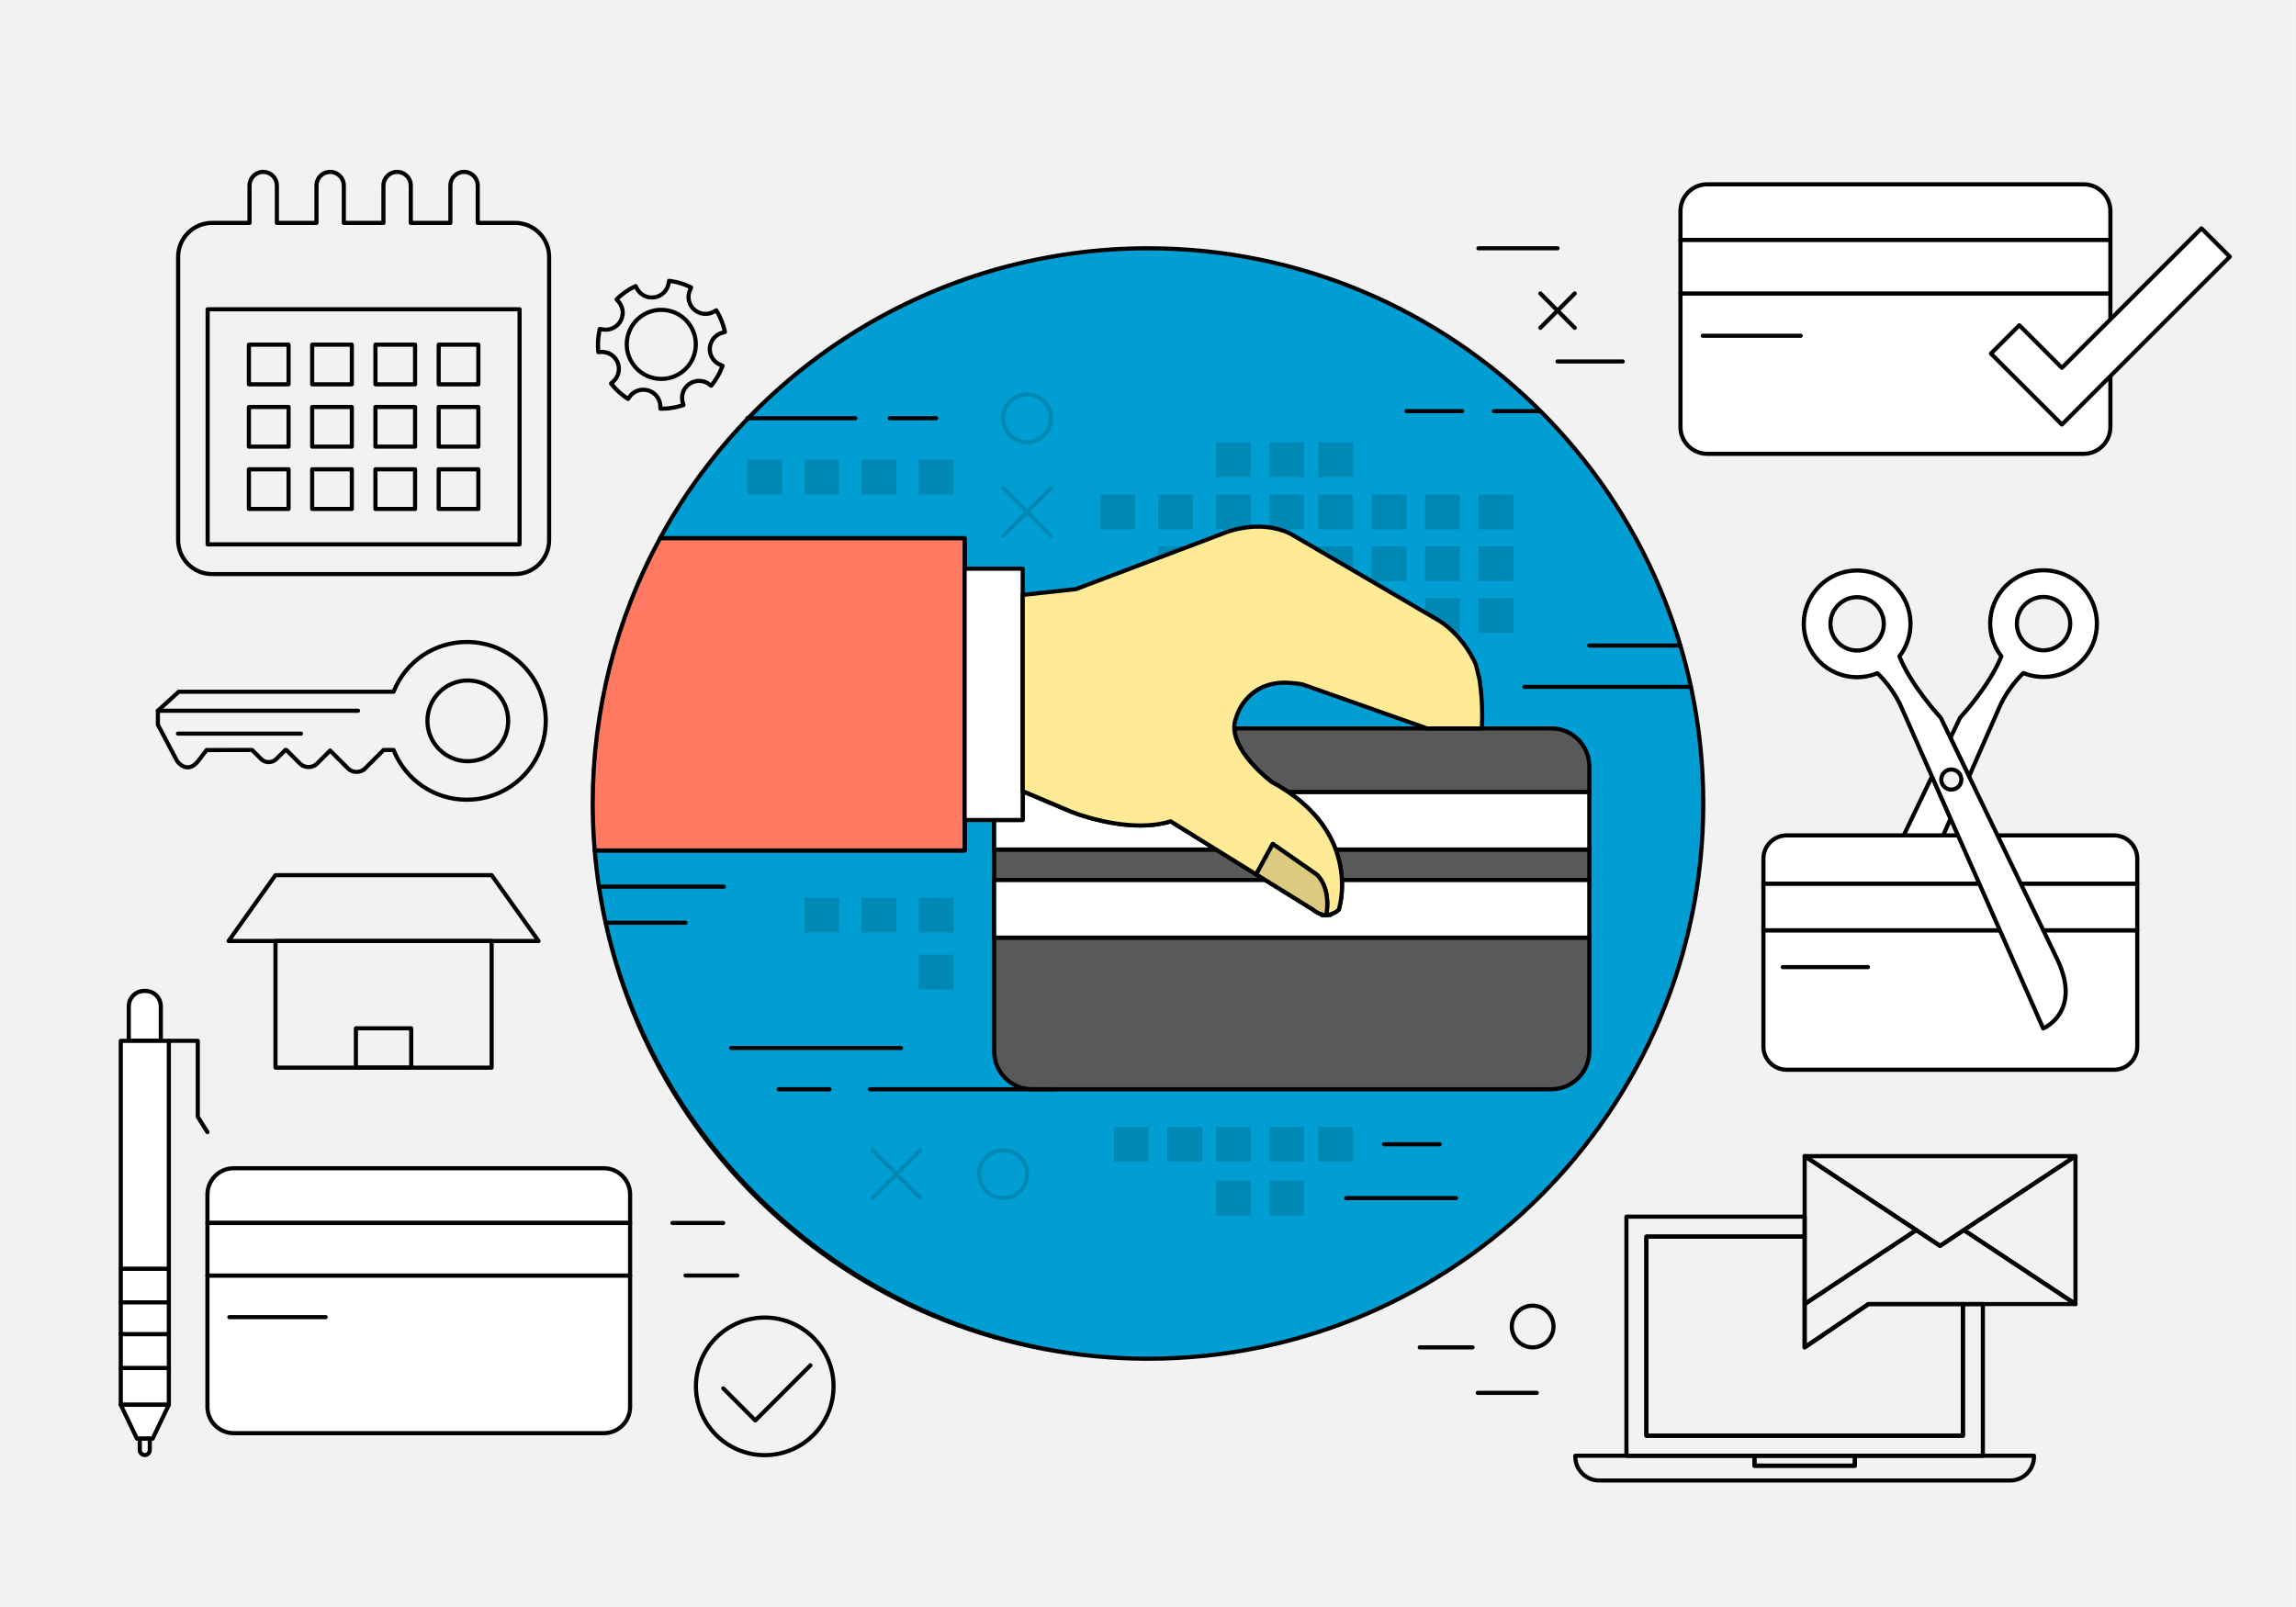 <?xml version="1.0" encoding="utf-8"?>
<svg id="master-artboard" viewBox="0 0 1400 980" version="1.1" xmlns="http://www.w3.org/2000/svg" x="0px" y="0px" width="1400px" height="980px" enable-background="new 0 0 1400 980">
<rect x="0" y="0" width="1400" height="980" fill="#333333" stroke="none"/>
<g transform="matrix(1, 0, 0, 1, 0, 7.105427357601002e-15)">
		<g>
			<path d="M 0 0 H 1399.993 V 980 H 0 V 0 Z" fill="#FFFFFF" style="fill: rgb(242, 242, 242);"/>
		</g>
	</g><g transform="matrix(1, 0, 0, 1, 0, 1.4210854715202004e-14)">
			<path d="M285.251,465.482c-14.271,0-25.884-11.612-25.884-25.884c0-14.271,11.613-25.884,25.884-25.884&#10;&#9;&#9;&#9;&#9;c14.274,0,25.887,11.613,25.887,25.884C311.138,453.87,299.525,465.482,285.251,465.482z M285.251,416.239&#10;&#9;&#9;&#9;&#9;c-12.88,0-23.358,10.478-23.358,23.358c0,12.881,10.478,23.359,23.358,23.359s23.361-10.478,23.361-23.359&#10;&#9;&#9;&#9;&#9;C308.612,426.717,298.131,416.239,285.251,416.239z"/>
		</g><path d="M218.34,434.697H96.273c-0.698,0-1.263-0.565-1.263-1.263c0-0.698,0.564-1.263,1.263-1.263H218.34&#10;&#9;&#9;&#9;&#9;c0.698,0,1.263,0.565,1.263,1.263C219.603,434.132,219.038,434.697,218.34,434.697z" transform="matrix(1, 0, 0, 1, 0, 1.4210854715202004e-14)"/><path d="M183.524,448.652H108.52c-0.698,0-1.263-0.564-1.263-1.263s0.564-1.263,1.263-1.263h75.004&#10;&#9;&#9;&#9;&#9;c0.698,0,1.263,0.564,1.263,1.263S184.222,448.652,183.524,448.652z" transform="matrix(1, 0, 0, 1, 0, 1.4210854715202004e-14)"/><path d="M284.684,488.961c-20.063,0-37.85-11.884-45.558-30.349h-4.684l-10.949,10.942c-3.231,3.241-8.892,3.241-12.131,0&#10;&#9;&#9;&#9;&#9;l-10.063-10.066l-7.106,7.106c-3.236,3.241-8.887,3.241-12.13,0l-7.753-7.752l-4.978,4.978c-2.925,2.925-8.036,2.925-10.961,0&#10;&#9;&#9;&#9;&#9;l-5.207-5.207l-26.587,0.064l-4.807,6.307c-2.289,2.812-4.748,4.218-7.333,4.218c-4.374,0-7.296-4.082-7.419-4.255&#10;&#9;&#9;&#9;&#9;l-11.859-22.404c-0.094-0.18-0.146-0.385-0.146-0.59v-8.52c0-0.355,0.15-0.693,0.412-0.932l12.718-11.588&#10;&#9;&#9;&#9;&#9;c0.232-0.212,0.538-0.33,0.851-0.33h130.14c7.703-18.465,25.49-30.347,45.553-30.347c27.219,0,49.361,22.143,49.361,49.361&#10;&#9;&#9;&#9;&#9;S311.902,488.961,284.684,488.961z M233.919,456.087h6.055c0.518,0,0.982,0.316,1.174,0.797&#10;&#9;&#9;&#9;&#9;c7.138,17.952,24.227,29.552,43.535,29.552c25.825,0,46.835-21.01,46.835-46.838c0-25.825-21.01-46.835-46.835-46.835&#10;&#9;&#9;&#9;&#9;c-19.309,0-36.397,11.598-43.53,29.55c-0.192,0.481-0.656,0.796-1.174,0.796h-130.5l-11.943,10.883v7.649l11.627,21.987l0,0&#10;&#9;&#9;&#9;&#9;c0.015,0,2.272,3.048,5.271,3.048c1.788,0,3.589-1.095,5.35-3.256l5.158-6.768c0.237-0.313,0.607-0.496,0.999-0.499l27.744-0.066&#10;&#9;&#9;&#9;&#9;c0.333,0,0.654,0.133,0.891,0.37l5.58,5.577c1.971,1.974,5.419,1.974,7.39,0l5.577-5.577c0.237-0.237,0.557-0.37,0.893-0.37&#10;&#9;&#9;&#9;&#9;h0.587c0.335,0,0.656,0.133,0.893,0.37l8.352,8.352c2.287,2.287,6.275,2.287,8.559,0l7.999-7.999&#10;&#9;&#9;&#9;&#9;c0.237-0.237,0.558-0.37,0.893-0.37l0,0c0.335,0,0.656,0.133,0.893,0.37l10.957,10.959c2.286,2.289,6.277,2.289,8.559,0&#10;&#9;&#9;&#9;&#9;l11.319-11.312C233.263,456.22,233.583,456.087,233.919,456.087z" transform="matrix(1, 0, 0, 1, 0, 1.4210854715202004e-14)"/><path fill="#009ED3" d="M699.998,151.412c-128.406,0-240.115,71.481-297.513,176.82h185.712v18.554v153.281v18.57H362.625&#10;&#9;&#9;&#9;c14.541,173.592,160.022,309.952,337.373,309.952c186.997,0,338.588-151.592,338.588-338.589S886.995,151.412,699.998,151.412z" transform="matrix(1, 0, 0, 1, 0, 1.4210854715202004e-14)"/><path d="M699.998,829.852c-85.764,0-167.659-32.039-230.597-90.216c-62.582-57.844-100.947-136.291-108.034-220.893&#10;&#9;&#9;&#9;c-0.03-0.353,0.088-0.7,0.328-0.962c0.239-0.259,0.577-0.407,0.93-0.407h224.309v-187.88H402.485&#10;&#9;&#9;&#9;c-0.446,0-0.858-0.234-1.085-0.619c-0.229-0.382-0.237-0.856-0.022-1.248c59.649-109.472,174.072-177.479,298.62-177.479&#10;&#9;&#9;&#9;c187.394,0,339.852,152.458,339.852,339.852C1039.85,677.395,887.392,829.852,699.998,829.852z M364.002,519.9&#10;&#9;&#9;&#9;c15.162,172.503,162.481,307.425,335.996,307.425c186,0,337.325-151.322,337.325-337.325S885.998,152.674,699.998,152.674&#10;&#9;&#9;&#9;c-122.913,0-235.892,66.729-295.379,174.294h183.578c0.696,0,1.263,0.565,1.263,1.263v190.405c0,0.698-0.567,1.264-1.263,1.264&#10;&#9;&#9;&#9;H364.002z" transform="matrix(1, 0, 0, 1, 0, 1.4210854715202004e-14)"/><path fill="#FF7861" d="M588.197,500.066V346.785v-18.554H402.485c-26.19,48.064-41.076,103.177-41.076,161.769&#10;&#9;&#9;&#9;c0,9.646,0.424,19.195,1.216,28.637h225.572V500.066z" transform="matrix(1, 0, 0, 1, 0, 1.4210854715202004e-14)"/><path d="M588.197,519.9H362.625c-0.656,0-1.204-0.504-1.258-1.157c-0.812-9.667-1.221-19.338-1.221-28.743&#10;&#9;&#9;&#9;c0-56.724,14.257-112.871,41.231-162.373c0.22-0.407,0.646-0.659,1.107-0.659h185.712c0.696,0,1.263,0.565,1.263,1.263v190.405&#10;&#9;&#9;&#9;C589.46,519.335,588.893,519.9,588.197,519.9z M363.79,517.374h223.145v-187.88H403.238&#10;&#9;&#9;&#9;C376.695,378.466,362.672,433.949,362.672,490C362.672,498.959,363.047,508.164,363.79,517.374z" transform="matrix(1, 0, 0, 1, 0, 1.4210854715202004e-14)"/><path d="M 706.177 301.567 H 727.447 V 322.834 H 706.177 V 301.567 Z" fill="#0088B5" transform="matrix(1, 0, 0, 1, 0, 1.4210854715202004e-14)"/><path d="M 741.516 301.567 H 762.787 V 322.834 H 741.516 V 301.567 Z" fill="#0088B5" transform="matrix(1, 0, 0, 1, 0, 1.4210854715202004e-14)"/><path d="M 670.838 301.567 H 692.108 V 322.834 H 670.838 V 301.567 Z" fill="#0088B5" transform="matrix(1, 0, 0, 1, 0, 1.4210854715202004e-14)"/><path d="M 774.064 301.567 H 795.335 V 322.834 H 774.064 V 301.567 Z" fill="#0088B5" transform="matrix(1, 0, 0, 1, 0, 1.4210854715202004e-14)"/><path d="M 803.821 301.567 H 825.091 V 322.834 H 803.821 V 301.567 Z" fill="#0088B5" transform="matrix(1, 0, 0, 1, 0, 1.4210854715202004e-14)"/><path d="M 741.516 269.667 H 762.787 V 290.934 H 741.516 V 269.667 Z" fill="#0088B5" transform="matrix(1, 0, 0, 1, 0, 1.4210854715202004e-14)"/><path d="M 774.064 269.667 H 795.335 V 290.934 H 774.064 V 269.667 Z" fill="#0088B5" transform="matrix(1, 0, 0, 1, 0, 1.4210854715202004e-14)"/><path d="M 803.821 269.667 H 825.091 V 290.934 H 803.821 V 269.667 Z" fill="#0088B5" transform="matrix(1, 0, 0, 1, 0, 1.4210854715202004e-14)"/><path d="M 741.516 687.177 H 762.787 V 708.444 H 741.516 V 687.177 Z" fill="#0088B5" transform="matrix(1, 0, 0, 1, 0, 1.4210854715202004e-14)"/><path d="M 774.064 687.177 H 795.335 V 708.444 H 774.064 V 687.177 Z" fill="#0088B5" transform="matrix(1, 0, 0, 1, 0, 1.4210854715202004e-14)"/><path d="M 741.516 720.012 H 762.787 V 741.279 H 741.516 V 720.012 Z" fill="#0088B5" transform="matrix(1, 0, 0, 1, 0, 1.4210854715202004e-14)"/><path d="M 774.064 720.012 H 795.335 V 741.279 H 774.064 V 720.012 Z" fill="#0088B5" transform="matrix(1, 0, 0, 1, 0, 1.4210854715202004e-14)"/><path d="M 803.821 687.177 H 825.091 V 708.444 H 803.821 V 687.177 Z" fill="#0088B5" transform="matrix(1, 0, 0, 1, 0, 1.4210854715202004e-14)"/><path d="M 679.214 687.177 H 700.484 V 708.444 H 679.214 V 687.177 Z" fill="#0088B5" transform="matrix(1, 0, 0, 1, 0, 1.4210854715202004e-14)"/><path d="M 711.761 687.177 H 733.033 V 708.444 H 711.761 V 687.177 Z" fill="#0088B5" transform="matrix(1, 0, 0, 1, 0, 1.4210854715202004e-14)"/><path d="M 836.371 301.567 H 857.64 V 322.834 H 836.371 V 301.567 Z" fill="#0088B5" transform="matrix(1, 0, 0, 1, 0, 1.4210854715202004e-14)"/><path d="M 868.917 301.567 H 890.187 V 322.834 H 868.917 V 301.567 Z" fill="#0088B5" transform="matrix(1, 0, 0, 1, 0, 1.4210854715202004e-14)"/><path d="M 901.467 301.567 H 922.736 V 322.834 H 901.467 V 301.567 Z" fill="#0088B5" transform="matrix(1, 0, 0, 1, 0, 1.4210854715202004e-14)"/><path d="M 706.177 333.147 H 727.447 V 354.418 H 706.177 V 333.147 Z" fill="#0088B5" transform="matrix(1, 0, 0, 1, 0, 1.4210854715202004e-14)"/><path d="M 738.724 333.147 H 759.995 V 354.418 H 738.724 V 333.147 Z" fill="#0088B5" transform="matrix(1, 0, 0, 1, 0, 1.4210854715202004e-14)"/><path d="M 771.272 333.147 H 792.543 V 354.418 H 771.272 V 333.147 Z" fill="#0088B5" transform="matrix(1, 0, 0, 1, 0, 1.4210854715202004e-14)"/><path d="M 803.821 333.147 H 825.091 V 354.418 H 803.821 V 333.147 Z" fill="#0088B5" transform="matrix(1, 0, 0, 1, 0, 1.4210854715202004e-14)"/><path d="M 836.371 333.147 H 857.64 V 354.418 H 836.371 V 333.147 Z" fill="#0088B5" transform="matrix(1, 0, 0, 1, 0, 1.4210854715202004e-14)"/><path d="M 868.917 333.147 H 890.187 V 354.418 H 868.917 V 333.147 Z" fill="#0088B5" transform="matrix(1, 0, 0, 1, 0, 1.4210854715202004e-14)"/><path d="M 901.467 333.147 H 922.736 V 354.418 H 901.467 V 333.147 Z" fill="#0088B5" transform="matrix(1, 0, 0, 1, 0, 1.4210854715202004e-14)"/><path d="M 706.177 364.734 H 727.447 V 385.999 H 706.177 V 364.734 Z" fill="#0088B5" transform="matrix(1, 0, 0, 1, 0, 1.4210854715202004e-14)"/><path d="M 738.724 364.734 H 759.995 V 385.999 H 738.724 V 364.734 Z" fill="#0088B5" transform="matrix(1, 0, 0, 1, 0, 1.4210854715202004e-14)"/><path d="M 771.272 364.734 H 792.543 V 385.999 H 771.272 V 364.734 Z" fill="#0088B5" transform="matrix(1, 0, 0, 1, 0, 1.4210854715202004e-14)"/><path d="M 803.821 364.734 H 825.091 V 385.999 H 803.821 V 364.734 Z" fill="#0088B5" transform="matrix(1, 0, 0, 1, 0, 1.4210854715202004e-14)"/><path d="M 836.371 364.734 H 857.64 V 385.999 H 836.371 V 364.734 Z" fill="#0088B5" transform="matrix(1, 0, 0, 1, 0, 1.4210854715202004e-14)"/><path d="M 868.917 364.734 H 890.187 V 385.999 H 868.917 V 364.734 Z" fill="#0088B5" transform="matrix(1, 0, 0, 1, 0, 1.4210854715202004e-14)"/><path d="M 901.467 364.734 H 922.736 V 385.999 H 901.467 V 364.734 Z" fill="#0088B5" transform="matrix(1, 0, 0, 1, 0, 1.4210854715202004e-14)"/><path fill="none" d="M794.458,417.448c-2.812-0.582-5.688-0.883-8.484-1.028c-0.75-0.032-1.529-0.124-2.265-0.124&#10;&#9;&#9;&#9;c-24.318,0-29.836,20.885-29.883,21.097c-0.939,2.223-1.295,4.509-1.211,6.818h117.039l-0.175-0.252L794.458,417.448z" transform="matrix(1, 0, 0, 1, 0, 1.4210854715202004e-14)"/><path fill="#58595B" d="M606.204,536.668h165.291l-5.525-3.429l-24.453-15.165H606.204v-18.008h-0.002v141.042&#10;&#9;&#9;&#9;c0,12.786,10.372,23.156,23.166,23.156h316.569c12.797,0,23.166-10.37,23.166-23.156v-69.304H606.204V536.668z" transform="matrix(1, 0, 0, 1, 0, 1.4210854715202004e-14)"/><path d="M945.937,665.527H629.367c-13.47,0-24.429-10.954-24.429-24.419V500.066c0-0.698,0.565-1.263,1.263-1.263&#10;&#9;&#9;&#9;c0.698,0,1.263,0.564,1.263,1.263h0.002v15.969v0.776h134.049c0.236,0,0.466,0.067,0.666,0.19l29.794,18.479&#10;&#9;&#9;&#9;c0.485,0.175,0.831,0.642,0.831,1.187c0,0.708-0.642,1.342-1.287,1.263c-0.008,0-0.016,0-0.025,0H607.466v32.61h361.636&#10;&#9;&#9;&#9;c0.698,0,1.263,0.565,1.263,1.264v69.304C970.365,654.573,959.406,665.527,945.937,665.527z M607.466,573.067l-0.002,68.041&#10;&#9;&#9;&#9;c0,12.071,9.824,21.894,21.903,21.894h316.569c12.079,0,21.903-9.822,21.903-21.894v-68.041H607.466z M607.466,535.405h159.598&#10;&#9;&#9;&#9;l-25.906-16.067H607.466V535.405z" transform="matrix(1, 0, 0, 1, 0, 1.4210854715202004e-14)"/><path d="M624.542,484.199H623.6c-0.698,0-1.263-0.565-1.263-1.263v-0.355c0-0.415,0.205-0.802,0.545-1.039&#10;&#9;&#9;&#9;s0.775-0.289,1.165-0.143l0.942,0.355c0.57,0.214,0.905,0.806,0.797,1.408C625.675,483.762,625.152,484.199,624.542,484.199z" transform="matrix(1, 0, 0, 1, 0, 1.4210854715202004e-14)"/><path fill="#58595B" d="M818.231,536.668h150.871v-18.594H814.457C816.953,524.836,817.975,531.209,818.231,536.668z" transform="matrix(1, 0, 0, 1, 0, 1.4210854715202004e-14)"/><path d="M969.103,537.931H818.231c-0.676,0-1.229-0.53-1.263-1.204c-0.291-6.235-1.537-12.364-3.697-18.215&#10;&#9;&#9;&#9;c-0.144-0.388-0.087-0.819,0.15-1.16c0.234-0.338,0.621-0.54,1.035-0.54h154.646c0.698,0,1.263,0.565,1.263,1.263v18.594&#10;&#9;&#9;&#9;C970.365,537.366,969.801,537.931,969.103,537.931z M819.425,535.405H967.84v-16.067H816.241&#10;&#9;&#9;&#9;C817.994,524.535,819.063,529.924,819.425,535.405z" transform="matrix(1, 0, 0, 1, 0, 1.4210854715202004e-14)"/><path fill="#FFFFFF" d="M814.457,518.074h154.646v-35.139H785.445C801.72,494.025,810.22,506.601,814.457,518.074z" transform="matrix(1, 0, 0, 1, 0, 1.4210854715202004e-14)"/><path d="M969.103,519.338H814.457c-0.53,0-1.001-0.331-1.186-0.826c-4.941-13.379-14.541-24.997-28.536-34.533&#10;&#9;&#9;&#9;c-0.459-0.311-0.661-0.885-0.496-1.416c0.163-0.531,0.651-0.891,1.206-0.891h183.657c0.698,0,1.263,0.565,1.263,1.263v35.139&#10;&#9;&#9;&#9;C970.365,518.772,969.801,519.338,969.103,519.338z M815.331,516.812H967.84v-32.613H789.404&#10;&#9;&#9;&#9;C801.818,493.387,810.525,504.341,815.331,516.812z" transform="matrix(1, 0, 0, 1, 0, 1.4210854715202004e-14)"/><path fill="#FFFFFF" d="M695.437,503.418c-21.094,0-41.3-8.023-42.151-8.371l-26.541-11.282l-2.203-0.829H623.6v17.131h-17.396&#10;&#9;&#9;&#9;v18.008h135.312l-27.712-17.189C708.399,502.567,702.228,503.418,695.437,503.418z" transform="matrix(1, 0, 0, 1, 0, 1.4210854715202004e-14)"/><path d="M741.567,519.338c-0.018,0-0.032,0-0.052,0H606.204c-0.696,0-1.263-0.565-1.263-1.264v-18.008&#10;&#9;&#9;&#9;c0-0.698,0.567-1.263,1.263-1.263h16.134v-15.868c0-0.698,0.565-1.263,1.263-1.263h0.942c0.15,0,0.303,0.027,0.444,0.082&#10;&#9;&#9;&#9;l2.203,0.829l26.59,11.302c0.185,0.076,20.512,8.271,41.658,8.271c6.66,0,12.713-0.834,17.992-2.477&#10;&#9;&#9;&#9;c0.348-0.108,0.729-0.062,1.041,0.134l27.529,17.076c0.483,0.175,0.831,0.641,0.831,1.186&#10;&#9;&#9;&#9;C742.83,518.772,742.266,519.338,741.567,519.338z M607.466,516.812h129.62l-23.463-14.553&#10;&#9;&#9;&#9;c-5.387,1.608-11.501,2.422-18.186,2.422c-21.637,0-42.423-8.381-42.63-8.465l-27.944-11.81v15.661&#10;&#9;&#9;&#9;c0,0.698-0.565,1.263-1.263,1.263h-16.134V516.812z" transform="matrix(1, 0, 0, 1, 0, 1.4210854715202004e-14)"/><path fill="#FFFFFF" d="M816.465,554.176l-0.222,0.671l-0.543,0.454c-1.347,1.119-2.797,1.775-4.291,2.197l-0.055,0.348&#10;&#9;&#9;&#9;l-1.983,0.144c-0.005,0-0.005,0-0.01,0c-0.007,0-0.01,0-0.015,0l-0.611,0.047l-2.514,0.165l0.086-0.503&#10;&#9;&#9;&#9;c-2.876-0.681-4.975-2.307-5.683-2.973l-22.723-14.079l-4.435-2.755l-1.974-1.224H606.204v35.137h362.899v-35.137H818.231&#10;&#9;&#9;&#9;C818.72,546.953,816.524,553.99,816.465,554.176z" transform="matrix(1, 0, 0, 1, 0, 1.4210854715202004e-14)"/><path d="M969.103,573.067H606.204c-0.696,0-1.263-0.565-1.263-1.263v-35.137c0-0.698,0.567-1.263,1.263-1.263h165.291&#10;&#9;&#9;&#9;c0.237,0,0.467,0.066,0.666,0.189l29.131,18.058c0.071,0.045,0.141,0.097,0.202,0.153c0.21,0.2,2.146,1.964,5.105,2.664&#10;&#9;&#9;&#9;c0.267,0.062,0.493,0.204,0.661,0.397l3.219-0.225c0.155-0.168,0.358-0.296,0.585-0.36c1.529-0.432,2.745-1.051,3.828-1.951&#10;&#9;&#9;&#9;l0.267-0.225l0.108-0.325c0.02-0.064,2.186-6.924,1.702-17.055c-0.016-0.345,0.11-0.681,0.35-0.93&#10;&#9;&#9;&#9;c0.237-0.251,0.567-0.392,0.913-0.392h150.871c0.698,0,1.263,0.564,1.263,1.263v35.137&#10;&#9;&#9;&#9;C970.365,572.502,969.801,573.067,969.103,573.067z M607.466,570.541H967.84v-32.61H819.544&#10;&#9;&#9;&#9;c0.266,9.942-1.855,16.568-1.878,16.638l-0.222,0.673c-0.074,0.225-0.21,0.425-0.392,0.575l-0.546,0.453&#10;&#9;&#9;&#9;c-1.176,0.982-2.516,1.717-4.077,2.235c-0.207,0.34-0.569,0.569-0.986,0.602l-5.141,0.355c-0.382,0.039-0.76-0.129-1.021-0.415&#10;&#9;&#9;&#9;c-0.104-0.115-0.182-0.246-0.236-0.39c-2.775-0.875-4.637-2.422-5.188-2.923l-28.723-17.804H607.466V570.541z" transform="matrix(1, 0, 0, 1, 0, 1.4210854715202004e-14)"/><path d="M 588.197 346.785 L 588.197 500.066 L 606.201 500.066 L 606.204 500.066 L 623.6 500.066 L 623.6 482.936 L 623.6 482.581 L 623.6 445.02 L 623.6 362.795 L 623.6 346.785 Z" fill="#FFFFFF" transform="matrix(1, 0, 0, 1, 0, 1.4210854715202004e-14)"/><path d="M623.6,501.329h-35.403c-0.698,0-1.263-0.564-1.263-1.263V346.785c0-0.698,0.564-1.263,1.263-1.263H623.6&#10;&#9;&#9;&#9;c0.698,0,1.263,0.565,1.263,1.263v153.281C624.863,500.765,624.298,501.329,623.6,501.329z M589.46,498.804h32.877V348.048H589.46&#10;&#9;&#9;&#9;V498.804z" transform="matrix(1, 0, 0, 1, 0, 1.4210854715202004e-14)"/><path fill="#58595B" d="M945.937,444.21h-42.4h-33.882H752.615c0.577,15.929,22.505,32.426,22.762,32.61&#10;&#9;&#9;&#9;c3.655,1.971,6.995,4.021,10.068,6.115h183.657v-15.566C969.103,454.58,958.733,444.21,945.937,444.21z" transform="matrix(1, 0, 0, 1, 0, 1.4210854715202004e-14)"/><path d="M969.103,484.199H785.445c-0.254,0-0.501-0.077-0.71-0.22c-3.177-2.163-6.527-4.198-9.958-6.045&#10;&#9;&#9;&#9;c-0.367-0.254-22.818-16.978-23.425-33.676c-0.013-0.343,0.115-0.676,0.354-0.923c0.237-0.247,0.565-0.387,0.908-0.387h193.321&#10;&#9;&#9;&#9;c13.47,0,24.429,10.957,24.429,24.422v15.566C970.365,483.634,969.801,484.199,969.103,484.199z M785.833,481.673H967.84v-14.304&#10;&#9;&#9;&#9;c0-12.074-9.824-21.896-21.903-21.896H753.975c1.664,14.854,21.935,30.174,22.147,30.329&#10;&#9;&#9;&#9;C779.373,477.539,782.683,479.542,785.833,481.673z" transform="matrix(1, 0, 0, 1, 0, 1.4210854715202004e-14)"/><path fill="#FFEB95" d="M902.125,414.325l-2.223-9.094c-0.323-0.785-8.019-18.968-24.87-28.198&#10;&#9;&#9;&#9;c-0.519-0.296-1.017-0.575-1.429-0.792l-48.972-28.647l-35.881-21c-0.326-0.22-8.125-5.434-21.601-5.434&#10;&#9;&#9;&#9;c-6.04,0-12.303,1.051-18.743,3.165l-92.413,34.957l-32.394,3.515v82.224v37.561l0.942,0.355l2.203,0.829l26.541,11.282&#10;&#9;&#9;&#9;c0.851,0.348,21.057,8.371,42.151,8.371c6.791,0,12.962-0.851,18.367-2.533l27.712,17.189l24.453,15.165l8.259-15.165l1.85-3.401&#10;&#9;&#9;&#9;l4.877,3.401l21.93,15.276c0,0,1.273,1.056,2.685,3.317c2.288,3.66,4.952,10.522,3.167,21.368l0.611-0.047&#10;&#9;&#9;&#9;c0.005,0,0.008,0,0.015,0c0.005,0,0.005,0,0.01,0l1.983-0.144l0.055-0.348c1.494-0.422,2.944-1.078,4.291-2.197l0.543-0.454&#10;&#9;&#9;&#9;l0.222-0.671c0.06-0.186,2.255-7.223,1.767-17.508c-0.257-5.459-1.278-11.832-3.774-18.594&#10;&#9;&#9;&#9;c-4.237-11.474-12.737-24.049-29.012-35.139c-3.073-2.094-6.413-4.144-10.068-6.115c-0.257-0.185-22.185-16.681-22.762-32.61&#10;&#9;&#9;&#9;c-0.084-2.309,0.271-4.595,1.211-6.818c0.047-0.212,5.564-21.097,29.883-21.097c0.735,0,1.515,0.091,2.265,0.124&#10;&#9;&#9;&#9;c2.797,0.146,5.673,0.446,8.484,1.028l75.021,26.511l0.175,0.252h33.882C904.562,429.063,902.184,414.633,902.125,414.325z" transform="matrix(1, 0, 0, 1, 0, 1.4210854715202004e-14)"/><path d="M808.735,559.299c-0.351,0-0.691-0.148-0.931-0.409c-0.261-0.286-0.377-0.676-0.315-1.059&#10;&#9;&#9;&#9;c1.694-10.278-0.693-16.817-2.992-20.495c-1.268-2.029-2.412-3.007-2.422-3.017l-25.563-17.804l-9.433,17.328&#10;&#9;&#9;&#9;c-0.165,0.303-0.449,0.527-0.784,0.616c-0.338,0.089-0.695,0.037-0.989-0.147l-51.683-32.054&#10;&#9;&#9;&#9;c-5.387,1.608-11.501,2.422-18.186,2.422c-21.637,0-42.423-8.381-42.63-8.465l-29.653-12.454&#10;&#9;&#9;&#9;c-0.491-0.185-0.816-0.656-0.816-1.182V362.795c0-0.644,0.486-1.186,1.127-1.255l32.233-3.498l92.26-34.9&#10;&#9;&#9;&#9;c6.581-2.161,13.019-3.246,19.192-3.246c13.801,0,21.968,5.419,22.309,5.651l84.783,49.603c0.373,0.197,0.889,0.483,1.416,0.787&#10;&#9;&#9;&#9;c17.252,9.447,25.085,28.025,25.411,28.81l2.281,9.277c0.042,0.202,2.486,14.891,1.443,30.272&#10;&#9;&#9;&#9;c-0.045,0.661-0.595,1.177-1.258,1.177h-33.882c-0.379,0-0.734-0.17-0.974-0.457l-74.645-26.377&#10;&#9;&#9;&#9;c-2.32-0.469-5.034-0.797-8.127-0.959c-0.296-0.012-0.609-0.035-0.923-0.057c-0.429-0.032-0.86-0.064-1.277-0.064&#10;&#9;&#9;&#9;c-23.274,0-28.605,19.933-28.657,20.135c-0.88,2.126-1.255,4.24-1.174,6.473c0.553,15.248,22.026,31.476,22.244,31.636&#10;&#9;&#9;&#9;c3.361,1.798,6.788,3.877,10.034,6.09c14.439,9.837,24.359,21.863,29.485,35.745c2.249,6.093,3.547,12.477,3.853,18.971&#10;&#9;&#9;&#9;c0.506,10.678-1.806,17.888-1.828,17.96l-0.222,0.673c-0.074,0.225-0.21,0.425-0.392,0.575l-0.546,0.453&#10;&#9;&#9;&#9;c-1.176,0.982-2.516,1.717-4.077,2.235c-0.207,0.34-0.569,0.569-0.986,0.602l-2.609,0.189&#10;&#9;&#9;&#9;C808.799,559.299,808.77,559.299,808.735,559.299z M776.077,513.41c0.254,0,0.509,0.079,0.721,0.228l26.81,18.677&#10;&#9;&#9;&#9;c0.14,0.113,1.531,1.277,3.033,3.685c2.405,3.849,4.906,10.501,3.574,20.663l0.264-0.02c0.155-0.168,0.358-0.296,0.585-0.36&#10;&#9;&#9;&#9;c1.529-0.432,2.745-1.051,3.828-1.951l0.267-0.222l0.108-0.328c0.02-0.064,2.186-6.922,1.702-17.055&#10;&#9;&#9;&#9;c-0.291-6.235-1.537-12.364-3.697-18.215c-4.941-13.379-14.541-24.997-28.536-34.533c-3.177-2.163-6.527-4.198-9.958-6.045&#10;&#9;&#9;&#9;c-0.367-0.254-22.818-16.978-23.425-33.676c-0.094-2.603,0.348-5.077,1.31-7.355c-0.018-0.01,5.65-21.869,31.047-21.869&#10;&#9;&#9;&#9;c0.476,0,0.97,0.034,1.46,0.071c0.289,0.02,0.577,0.042,0.858,0.052c3.236,0.17,6.073,0.513,8.686,1.056l75.188,26.555&#10;&#9;&#9;&#9;c0.121,0.044,0.231,0.104,0.336,0.18h32.109c0.819-14.538-1.44-28.26-1.465-28.393l-2.205-9.023&#10;&#9;&#9;&#9;c-0.252-0.57-7.753-18.354-24.252-27.392c-0.522-0.301-1.009-0.572-1.41-0.782l-84.9-49.675&#10;&#9;&#9;&#9;c-0.385-0.256-7.928-5.261-20.964-5.261c-5.904,0-12.078,1.043-18.352,3.101l-92.356,34.939c-0.101,0.037-0.205,0.062-0.311,0.074&#10;&#9;&#9;&#9;l-31.269,3.392v117.78l2.326,0.875l26.59,11.302c0.185,0.076,20.512,8.271,41.658,8.271c6.66,0,12.713-0.834,17.992-2.477&#10;&#9;&#9;&#9;c0.348-0.108,0.729-0.062,1.041,0.134l51.031,31.648l9.467-17.392c0.17-0.316,0.468-0.543,0.818-0.624&#10;&#9;&#9;&#9;C775.883,513.423,775.979,513.41,776.077,513.41z" transform="matrix(1, 0, 0, 1, 0, 1.4210854715202004e-14)"/><path fill="#DBCA80" d="M805.568,536.668c-1.411-2.262-2.685-3.317-2.685-3.317l-21.93-15.276l-4.877-3.401l-1.85,3.401&#10;&#9;&#9;&#9;l-8.259,15.165l5.525,3.429l1.974,1.224l4.435,2.755l22.723,14.079c0.708,0.666,2.807,2.292,5.683,2.973l-0.086,0.503l2.514-0.165&#10;&#9;&#9;&#9;C810.521,547.19,807.856,540.328,805.568,536.668z" transform="matrix(1, 0, 0, 1, 0, 1.4210854715202004e-14)"/><path d="M806.222,559.464c-0.357,0-0.698-0.15-0.94-0.417c-0.104-0.115-0.182-0.246-0.236-0.39&#10;&#9;&#9;&#9;c-2.775-0.875-4.635-2.422-5.188-2.92l-34.554-21.425c-0.567-0.353-0.763-1.088-0.442-1.678l10.106-18.565&#10;&#9;&#9;&#9;c0.17-0.316,0.468-0.543,0.818-0.624c0.351-0.077,0.718-0.013,1.012,0.192l26.81,18.677c0.14,0.113,1.531,1.277,3.033,3.685&#10;&#9;&#9;&#9;c2.528,4.043,5.163,11.187,3.343,22.241c-0.097,0.58-0.577,1.017-1.165,1.056l-2.516,0.166&#10;&#9;&#9;&#9;C806.275,559.464,806.249,559.464,806.222,559.464z M767.651,532.795l33.64,20.857c0.071,0.045,0.141,0.097,0.202,0.153&#10;&#9;&#9;&#9;c0.21,0.2,2.146,1.964,5.105,2.664c0.267,0.062,0.493,0.204,0.661,0.397l0.383-0.025c1.384-9.708-0.92-15.948-3.146-19.506&#10;&#9;&#9;&#9;c-1.268-2.029-2.412-3.007-2.422-3.017l-25.563-17.804L767.651,532.795z" transform="matrix(1, 0, 0, 1, 0, 1.4210854715202004e-14)"/><path d="M 490.511 547.402 H 511.782 V 568.669 H 490.511 V 547.402 Z" fill="#0088B5" transform="matrix(1, 0, 0, 1, 0, 1.4210854715202004e-14)"/><path d="M 525.351 547.402 H 546.623 V 568.669 H 525.351 V 547.402 Z" fill="#0088B5" transform="matrix(1, 0, 0, 1, 0, 1.4210854715202004e-14)"/><path d="M 560.192 547.402 H 581.463 V 568.669 H 560.192 V 547.402 Z" fill="#0088B5" transform="matrix(1, 0, 0, 1, 0, 1.4210854715202004e-14)"/><path d="M 490.511 280.301 H 511.782 V 301.568 H 490.511 V 280.301 Z" fill="#0088B5" transform="matrix(1, 0, 0, 1, 0, 1.4210854715202004e-14)"/><path d="M 525.351 280.301 H 546.623 V 301.568 H 525.351 V 280.301 Z" fill="#0088B5" transform="matrix(1, 0, 0, 1, 0, 1.4210854715202004e-14)"/><path d="M 455.672 280.301 H 476.944 V 301.568 H 455.672 V 280.301 Z" fill="#0088B5" transform="matrix(1, 0, 0, 1, 0, 1.4210854715202004e-14)"/><path d="M 560.192 280.301 H 581.463 V 301.568 H 560.192 V 280.301 Z" fill="#0088B5" transform="matrix(1, 0, 0, 1, 0, 1.4210854715202004e-14)"/><path d="M 560.192 582.166 H 581.463 V 603.434 H 560.192 V 582.166 Z" fill="#0088B5" transform="matrix(1, 0, 0, 1, 0, 1.4210854715202004e-14)"/><path d="M441.381,541.951h-76.178c-0.698,0-1.263-0.564-1.263-1.263s0.565-1.263,1.263-1.263h76.178&#10;&#9;&#9;&#9;c0.698,0,1.263,0.564,1.263,1.263S442.079,541.951,441.381,541.951z" transform="matrix(1, 0, 0, 1, 0, 1.4210854715202004e-14)"/><path d="M418.018,563.973h-48.757c-0.698,0-1.263-0.564-1.263-1.263s0.565-1.263,1.263-1.263h48.757&#10;&#9;&#9;&#9;c0.698,0,1.263,0.564,1.263,1.263S418.716,563.973,418.018,563.973z" transform="matrix(1, 0, 0, 1, 0, 1.4210854715202004e-14)"/><path d="M1031.088,420.122H929.489c-0.698,0-1.263-0.565-1.263-1.263c0-0.698,0.564-1.263,1.263-1.263h101.599&#10;&#9;&#9;&#9;c0.698,0,1.263,0.565,1.263,1.263C1032.351,419.557,1031.786,420.122,1031.088,420.122z" transform="matrix(1, 0, 0, 1, 0, 1.4210854715202004e-14)"/><path d="M1024.68,394.95h-55.577c-0.698,0-1.263-0.565-1.263-1.263c0-0.698,0.564-1.263,1.263-1.263h55.577&#10;&#9;&#9;&#9;c0.698,0,1.263,0.565,1.263,1.263C1025.942,394.385,1025.378,394.95,1024.68,394.95z" transform="matrix(1, 0, 0, 1, 0, 1.4210854715202004e-14)"/><path d="M642.813,665.527H530.415c-0.698,0-1.263-0.564-1.263-1.263s0.564-1.263,1.263-1.263h112.397&#10;&#9;&#9;&#9;c0.698,0,1.263,0.564,1.263,1.263S643.511,665.527,642.813,665.527z" transform="matrix(1, 0, 0, 1, 0, 1.4210854715202004e-14)"/><path d="M505.789,665.527h-30.985c-0.698,0-1.263-0.564-1.263-1.263s0.565-1.263,1.263-1.263h30.985&#10;&#9;&#9;&#9;c0.698,0,1.263,0.564,1.263,1.263S506.487,665.527,505.789,665.527z" transform="matrix(1, 0, 0, 1, 0, 1.4210854715202004e-14)"/><path d="M887.813,731.908h-66.938c-0.697,0-1.263-0.564-1.263-1.263s0.565-1.263,1.263-1.263h66.938&#10;&#9;&#9;&#9;c0.698,0,1.263,0.564,1.263,1.263S888.512,731.908,887.813,731.908z" transform="matrix(1, 0, 0, 1, 0, 1.4210854715202004e-14)"/><path d="M549.358,640.349H445.801c-0.698,0-1.263-0.565-1.263-1.263c0-0.698,0.565-1.264,1.263-1.264h103.557&#10;&#9;&#9;&#9;c0.698,0,1.263,0.565,1.263,1.264C550.621,639.783,550.057,640.349,549.358,640.349z" transform="matrix(1, 0, 0, 1, 0, 1.4210854715202004e-14)"/><g transform="matrix(1, 0, 0, 1, 0, 1.4210854715202004e-14)">
			<path fill="#0088B5" d="M640.908,328.086c-0.326,0-0.646-0.124-0.893-0.37l-29.247-29.247c-0.493-0.493-0.493-1.292,0-1.786&#10;&#9;&#9;&#9;&#9;s1.292-0.493,1.786,0l29.247,29.247c0.493,0.493,0.493,1.292,0,1.786C641.555,327.962,641.229,328.086,640.908,328.086z"/>
		</g><path fill="#0088B5" d="M611.662,328.086c-0.323,0-0.646-0.124-0.893-0.37c-0.493-0.493-0.493-1.292,0-1.786l29.247-29.247&#10;&#9;&#9;&#9;&#9;c0.493-0.493,1.292-0.493,1.786,0s0.493,1.292,0,1.786l-29.247,29.247C612.308,327.962,611.985,328.086,611.662,328.086z" transform="matrix(1, 0, 0, 1, 0, 1.4210854715202004e-14)"/><g transform="matrix(1, 0, 0, 1, 0, 1.4210854715202004e-14)">
			<path fill="#0088B5" d="M561.248,731.908c-0.326,0-0.646-0.123-0.893-0.37l-29.246-29.246c-0.494-0.493-0.494-1.293,0-1.786&#10;&#9;&#9;&#9;&#9;c0.493-0.493,1.292-0.493,1.786,0l29.246,29.246c0.494,0.494,0.494,1.293,0,1.786&#10;&#9;&#9;&#9;&#9;C561.894,731.785,561.568,731.908,561.248,731.908z"/>
		</g><path fill="#0088B5" d="M532.001,731.908c-0.323,0-0.646-0.123-0.893-0.37c-0.494-0.493-0.494-1.292,0-1.786l29.246-29.246&#10;&#9;&#9;&#9;&#9;c0.493-0.493,1.292-0.493,1.786,0c0.494,0.493,0.494,1.293,0,1.786l-29.246,29.246&#10;&#9;&#9;&#9;&#9;C532.647,731.785,532.324,731.908,532.001,731.908z" transform="matrix(1, 0, 0, 1, 0, 1.4210854715202004e-14)"/><path fill="#0088B5" d="M611.662,731.908c-8.759,0-15.888-7.126-15.888-15.885c0-8.762,7.129-15.888,15.888-15.888&#10;&#9;&#9;&#9;s15.887,7.126,15.887,15.888C627.549,724.782,620.421,731.908,611.662,731.908z M611.662,702.662&#10;&#9;&#9;&#9;c-7.368,0-13.362,5.993-13.362,13.361c0,7.365,5.994,13.359,13.362,13.359s13.361-5.994,13.361-13.359&#10;&#9;&#9;&#9;C625.023,708.655,619.03,702.662,611.662,702.662z" transform="matrix(1, 0, 0, 1, 0, 1.4210854715202004e-14)"/><path fill="#0088B5" d="M626.286,270.93c-8.761,0-15.887-7.126-15.887-15.885c0-8.762,7.126-15.888,15.887-15.888&#10;&#9;&#9;&#9;c8.759,0,15.885,7.126,15.885,15.888C642.171,263.804,635.045,270.93,626.286,270.93z M626.286,241.684&#10;&#9;&#9;&#9;c-7.367,0-13.361,5.994-13.361,13.362c0,7.365,5.994,13.359,13.361,13.359c7.365,0,13.359-5.994,13.359-13.359&#10;&#9;&#9;&#9;C639.646,247.677,633.651,241.684,626.286,241.684z" transform="matrix(1, 0, 0, 1, 0, 1.4210854715202004e-14)"/><path d="M521.56,256.306h-65.888c-0.698,0-1.263-0.565-1.263-1.263c0-0.698,0.565-1.263,1.263-1.263h65.888&#10;&#9;&#9;&#9;c0.698,0,1.263,0.565,1.263,1.263C522.823,255.741,522.258,256.306,521.56,256.306z" transform="matrix(1, 0, 0, 1, 0, 1.4210854715202004e-14)"/><path d="M570.828,256.306h-28.331c-0.698,0-1.263-0.565-1.263-1.263c0-0.698,0.565-1.263,1.263-1.263h28.331&#10;&#9;&#9;&#9;c0.698,0,1.263,0.565,1.263,1.263C572.09,255.741,571.525,256.306,570.828,256.306z" transform="matrix(1, 0, 0, 1, 0, 1.4210854715202004e-14)"/><path d="M939.232,252.009h-28.331c-0.698,0-1.264-0.565-1.264-1.263c0-0.698,0.565-1.263,1.264-1.263h28.331&#10;&#9;&#9;&#9;c0.698,0,1.263,0.565,1.263,1.263C940.495,251.444,939.931,252.009,939.232,252.009z" transform="matrix(1, 0, 0, 1, 0, 1.4210854715202004e-14)"/><path d="M891.603,252.009H857.64c-0.697,0-1.263-0.565-1.263-1.263c0-0.698,0.565-1.263,1.263-1.263h33.963&#10;&#9;&#9;&#9;c0.698,0,1.263,0.565,1.263,1.263C892.865,251.444,892.301,252.009,891.603,252.009z" transform="matrix(1, 0, 0, 1, 0, 1.4210854715202004e-14)"/><path d="M877.839,699.073h-33.96c-0.698,0-1.263-0.565-1.263-1.264c0-0.697,0.564-1.263,1.263-1.263h33.96&#10;&#9;&#9;&#9;c0.698,0,1.263,0.565,1.263,1.263C879.102,698.508,878.537,699.073,877.839,699.073z" transform="matrix(1, 0, 0, 1, 0, 1.4210854715202004e-14)"/><g transform="matrix(1, 0, 0, 1, 0, 1.4210854715202004e-14)">
			<path d="M316.826,333.224H126.62c-0.698,0-1.263-0.565-1.263-1.263V188.6c0-0.698,0.565-1.263,1.263-1.263h190.206&#10;&#9;&#9;&#9;&#9;c0.698,0,1.263,0.565,1.263,1.263v143.361C318.089,332.659,317.524,333.224,316.826,333.224z M127.883,330.698h187.68V189.863&#10;&#9;&#9;&#9;&#9;h-187.68V330.698z"/>
		</g><path d="M175.954,235.636h-24.183c-0.698,0-1.263-0.565-1.263-1.263v-24.18c0-0.698,0.565-1.263,1.263-1.263h24.183&#10;&#9;&#9;&#9;&#9;c0.698,0,1.263,0.565,1.263,1.263v24.18C177.217,235.071,176.652,235.636,175.954,235.636z M153.035,233.11h21.656v-21.654&#10;&#9;&#9;&#9;&#9;h-21.656V233.11z" transform="matrix(1, 0, 0, 1, 0, 1.4210854715202004e-14)"/><path d="M214.529,235.636h-24.182c-0.698,0-1.263-0.565-1.263-1.263v-24.18c0-0.698,0.565-1.263,1.263-1.263h24.182&#10;&#9;&#9;&#9;&#9;c0.696,0,1.263,0.565,1.263,1.263v24.18C215.792,235.071,215.225,235.636,214.529,235.636z M191.609,233.11h21.657v-21.654&#10;&#9;&#9;&#9;&#9;h-21.657V233.11z" transform="matrix(1, 0, 0, 1, 0, 1.4210854715202004e-14)"/><path d="M253.099,235.636h-24.18c-0.695,0-1.263-0.565-1.263-1.263v-24.18c0-0.698,0.567-1.263,1.263-1.263h24.18&#10;&#9;&#9;&#9;&#9;c0.698,0,1.263,0.565,1.263,1.263v24.18C254.362,235.071,253.797,235.636,253.099,235.636z M230.182,233.11h21.654v-21.654&#10;&#9;&#9;&#9;&#9;h-21.654V233.11z" transform="matrix(1, 0, 0, 1, 0, 1.4210854715202004e-14)"/><path d="M291.674,235.636h-24.182c-0.698,0-1.263-0.565-1.263-1.263v-24.18c0-0.698,0.565-1.263,1.263-1.263h24.182&#10;&#9;&#9;&#9;&#9;c0.696,0,1.263,0.565,1.263,1.263v24.18C292.937,235.071,292.37,235.636,291.674,235.636z M268.754,233.11h21.657v-21.654&#10;&#9;&#9;&#9;&#9;h-21.657V233.11z" transform="matrix(1, 0, 0, 1, 0, 1.4210854715202004e-14)"/><path d="M175.954,273.631h-24.183c-0.698,0-1.263-0.565-1.263-1.263v-24.18c0-0.698,0.565-1.263,1.263-1.263h24.183&#10;&#9;&#9;&#9;&#9;c0.698,0,1.263,0.565,1.263,1.263v24.18C177.217,273.066,176.652,273.631,175.954,273.631z M153.035,271.105h21.656v-21.654&#10;&#9;&#9;&#9;&#9;h-21.656V271.105z" transform="matrix(1, 0, 0, 1, 0, 1.4210854715202004e-14)"/><path d="M214.529,273.631h-24.182c-0.698,0-1.263-0.565-1.263-1.263v-24.18c0-0.698,0.565-1.263,1.263-1.263h24.182&#10;&#9;&#9;&#9;&#9;c0.696,0,1.263,0.565,1.263,1.263v24.18C215.792,273.066,215.225,273.631,214.529,273.631z M191.609,271.105h21.657v-21.654&#10;&#9;&#9;&#9;&#9;h-21.657V271.105z" transform="matrix(1, 0, 0, 1, 0, 1.4210854715202004e-14)"/><path d="M253.099,273.631h-24.18c-0.695,0-1.263-0.565-1.263-1.263v-24.18c0-0.698,0.567-1.263,1.263-1.263h24.18&#10;&#9;&#9;&#9;&#9;c0.698,0,1.263,0.565,1.263,1.263v24.18C254.362,273.066,253.797,273.631,253.099,273.631z M230.182,271.105h21.654v-21.654&#10;&#9;&#9;&#9;&#9;h-21.654V271.105z" transform="matrix(1, 0, 0, 1, 0, 1.4210854715202004e-14)"/><path d="M291.674,273.631h-24.182c-0.698,0-1.263-0.565-1.263-1.263v-24.18c0-0.698,0.565-1.263,1.263-1.263h24.182&#10;&#9;&#9;&#9;&#9;c0.696,0,1.263,0.565,1.263,1.263v24.18C292.937,273.066,292.37,273.631,291.674,273.631z M268.754,271.105h21.657v-21.654&#10;&#9;&#9;&#9;&#9;h-21.657V271.105z" transform="matrix(1, 0, 0, 1, 0, 1.4210854715202004e-14)"/><path d="M175.954,311.631h-24.183c-0.698,0-1.263-0.565-1.263-1.263v-24.182c0-0.698,0.565-1.263,1.263-1.263h24.183&#10;&#9;&#9;&#9;&#9;c0.698,0,1.263,0.565,1.263,1.263v24.182C177.217,311.066,176.652,311.631,175.954,311.631z M153.035,309.105h21.656v-21.657&#10;&#9;&#9;&#9;&#9;h-21.656V309.105z" transform="matrix(1, 0, 0, 1, 0, 1.4210854715202004e-14)"/><path d="M214.529,311.631h-24.182c-0.698,0-1.263-0.565-1.263-1.263v-24.182c0-0.698,0.565-1.263,1.263-1.263h24.182&#10;&#9;&#9;&#9;&#9;c0.696,0,1.263,0.565,1.263,1.263v24.182C215.792,311.066,215.225,311.631,214.529,311.631z M191.609,309.105h21.657v-21.657&#10;&#9;&#9;&#9;&#9;h-21.657V309.105z" transform="matrix(1, 0, 0, 1, 0, 1.4210854715202004e-14)"/><path d="M253.099,311.631h-24.18c-0.695,0-1.263-0.565-1.263-1.263v-24.182c0-0.698,0.567-1.263,1.263-1.263h24.18&#10;&#9;&#9;&#9;&#9;c0.698,0,1.263,0.565,1.263,1.263v24.182C254.362,311.066,253.797,311.631,253.099,311.631z M230.182,309.105h21.654v-21.657&#10;&#9;&#9;&#9;&#9;h-21.654V309.105z" transform="matrix(1, 0, 0, 1, 0, 1.4210854715202004e-14)"/><path d="M291.674,311.631h-24.182c-0.698,0-1.263-0.565-1.263-1.263v-24.182c0-0.698,0.565-1.263,1.263-1.263h24.182&#10;&#9;&#9;&#9;&#9;c0.696,0,1.263,0.565,1.263,1.263v24.182C292.937,311.066,292.37,311.631,291.674,311.631z M268.754,309.105h21.657v-21.657&#10;&#9;&#9;&#9;&#9;h-21.657V309.105z" transform="matrix(1, 0, 0, 1, 0, 1.4210854715202004e-14)"/><path d="M314.1,351.355H129.343c-12.123,0-21.987-9.864-21.987-21.99v-172.72c0-12.123,9.864-21.987,21.987-21.987h21.541&#10;&#9;&#9;&#9;&#9;v-21.489c0-5.296,4.307-9.603,9.597-9.603c5.293,0,9.6,4.307,9.6,9.603v21.489h21.629v-21.489c0-5.296,4.304-9.603,9.598-9.603&#10;&#9;&#9;&#9;&#9;s9.6,4.307,9.6,9.603v21.489h21.627v-21.489c0-5.296,4.307-9.603,9.6-9.603c5.293,0,9.6,4.307,9.6,9.603v21.489h21.63v-21.489&#10;&#9;&#9;&#9;&#9;c0-5.296,4.307-9.603,9.597-9.603c5.293,0,9.6,4.307,9.6,9.603v21.489H314.1c12.126,0,21.992,9.864,21.992,21.987v172.72&#10;&#9;&#9;&#9;&#9;C336.092,341.492,326.226,351.355,314.1,351.355z M129.343,137.184c-10.729,0-19.461,8.729-19.461,19.461v172.72&#10;&#9;&#9;&#9;&#9;c0,10.732,8.732,19.464,19.461,19.464H314.1c10.735,0,19.466-8.731,19.466-19.464v-172.72c0-10.732-8.731-19.461-19.466-19.461&#10;&#9;&#9;&#9;&#9;h-22.801c-0.698,0-1.263-0.565-1.263-1.263v-22.752c0-3.902-3.174-7.077-7.074-7.077c-3.899,0-7.072,3.175-7.072,7.077v22.752&#10;&#9;&#9;&#9;&#9;c0,0.698-0.564,1.263-1.263,1.263h-24.155c-0.698,0-1.263-0.565-1.263-1.263v-22.752c0-3.902-3.174-7.077-7.074-7.077&#10;&#9;&#9;&#9;&#9;c-3.9,0-7.074,3.175-7.074,7.077v22.752c0,0.698-0.565,1.263-1.263,1.263h-24.153c-0.698,0-1.263-0.565-1.263-1.263v-22.752&#10;&#9;&#9;&#9;&#9;c0-3.902-3.172-7.077-7.074-7.077c-3.9,0-7.072,3.175-7.072,7.077v22.752c0,0.698-0.565,1.263-1.263,1.263h-24.155&#10;&#9;&#9;&#9;&#9;c-0.698,0-1.263-0.565-1.263-1.263v-22.752c0-3.902-3.172-7.077-7.074-7.077c-3.899,0-7.072,3.175-7.072,7.077v22.752&#10;&#9;&#9;&#9;&#9;c0,0.698-0.564,1.263-1.263,1.263H129.343z" transform="matrix(1, 0, 0, 1, 0, 1.4210854715202004e-14)"/><path fill="#FFFFFF" d="M1286.814,128.699c0-9-7.297-16.299-16.3-16.299h-229.536c-9.003,0-16.299,7.299-16.299,16.299v17.656&#10;&#9;&#9;&#9;h262.135V128.699z" transform="matrix(1, 0, 0, 1, 0, 1.4210854715202004e-14)"/><path d="M1286.814,147.618H1024.68c-0.698,0-1.263-0.564-1.263-1.263v-17.656c0-9.684,7.878-17.562,17.562-17.562h229.536&#10;&#9;&#9;&#9;c9.684,0,17.563,7.878,17.563,17.562v17.656C1288.077,147.053,1287.512,147.618,1286.814,147.618z M1025.942,145.092h259.608&#10;&#9;&#9;&#9;v-16.393c0-8.29-6.743-15.037-15.036-15.037h-229.536c-8.292,0-15.036,6.747-15.036,15.037V145.092z" transform="matrix(1, 0, 0, 1, 0, 1.4210854715202004e-14)"/><path fill="#FFFFFF" d="M1024.68,260.447c0,8.998,7.296,16.296,16.299,16.296h229.536c9.003,0,16.3-7.298,16.3-16.296v-81.496&#10;&#9;&#9;&#9;H1024.68V260.447z" transform="matrix(1, 0, 0, 1, 0, 1.4210854715202004e-14)"/><path d="M1270.515,278.007h-229.536c-9.684,0-17.562-7.878-17.562-17.56v-81.496c0-0.698,0.564-1.263,1.263-1.263h262.135&#10;&#9;&#9;&#9;c0.697,0,1.263,0.565,1.263,1.263v81.496C1288.077,270.128,1280.198,278.007,1270.515,278.007z M1025.942,180.214v80.233&#10;&#9;&#9;&#9;c0,8.29,6.744,15.034,15.036,15.034h229.536c8.293,0,15.036-6.744,15.036-15.034v-80.233H1025.942z" transform="matrix(1, 0, 0, 1, 0, 1.4210854715202004e-14)"/><path d="M 1024.68 146.355 H 1286.815 V 178.951 H 1024.68 V 146.355 Z" fill="#FFFFFF" transform="matrix(1, 0, 0, 1, 0, 1.4210854715202004e-14)"/><path d="M1286.814,180.214H1024.68c-0.698,0-1.263-0.565-1.263-1.263v-32.596c0-0.698,0.564-1.263,1.263-1.263h262.135&#10;&#9;&#9;&#9;c0.697,0,1.263,0.564,1.263,1.263v32.596C1288.077,179.649,1287.512,180.214,1286.814,180.214z M1025.942,177.688h259.608v-30.07&#10;&#9;&#9;&#9;h-259.608V177.688z" transform="matrix(1, 0, 0, 1, 0, 1.4210854715202004e-14)"/><path d="M 1038.261 204.759 L 1098.021 204.759" fill="#FFFFFF" transform="matrix(1, 0, 0, 1, 0, 1.4210854715202004e-14)"/><path d="M1098.021,206.022h-59.761c-0.695,0-1.263-0.565-1.263-1.263c0-0.698,0.567-1.263,1.263-1.263h59.761&#10;&#9;&#9;&#9;c0.698,0,1.263,0.565,1.263,1.263C1099.284,205.457,1098.72,206.022,1098.021,206.022z" transform="matrix(1, 0, 0, 1, 0, 1.4210854715202004e-14)"/><g transform="matrix(1, 0, 0, 1, 0, 1.4210854715202004e-14)">
			<path d="M 1257.274 258.903 L 1213.995 215.624 L 1231.281 198.336 L 1257.274 224.329 L 1342.347 139.254 L 1359.633 156.542 Z" fill="#FFFFFF"/>
			<path d="M1257.274,260.166c-0.336,0-0.656-0.133-0.894-0.37l-43.278-43.279c-0.493-0.493-0.493-1.292,0-1.786l17.286-17.289&#10;&#9;&#9;&#9;&#9;c0.473-0.474,1.312-0.474,1.785,0l25.101,25.1l84.18-84.182c0.474-0.474,1.312-0.474,1.785,0l17.286,17.288&#10;&#9;&#9;&#9;&#9;c0.493,0.494,0.493,1.292,0,1.786l-102.358,102.361C1257.93,260.033,1257.607,260.166,1257.274,260.166z M1215.781,215.624&#10;&#9;&#9;&#9;&#9;l41.493,41.493l100.572-100.575l-15.5-15.502l-84.18,84.182c-0.474,0.474-1.313,0.474-1.786,0l-25.1-25.1L1215.781,215.624z"/>
		</g><g transform="matrix(1, 0, 0, 1, 0, 1.4210854715202004e-14)">
			<g>
				<g>
					<path fill="#FFFFFF" d="M1133.188,627.298l56.174-128.107l-11.336-25.692l-53.377,111.369&#10;&#9;&#9;&#9;&#9;&#9;&#9;C1109.123,617.416,1133.188,627.298,1133.188,627.298z"/>
					<path d="M1133.188,628.561c-0.16,0-0.323-0.029-0.481-0.094c-0.362-0.15-8.938-3.769-12.767-13.689&#10;&#9;&#9;&#9;&#9;&#9;&#9;c-3.251-8.429-2.05-18.675,3.569-30.452l53.377-111.372c0.214-0.447,0.683-0.693,1.159-0.718&#10;&#9;&#9;&#9;&#9;&#9;&#9;c0.493,0.007,0.938,0.301,1.137,0.752l11.337,25.692c0.141,0.326,0.143,0.693,0,1.019l-56.175,128.107&#10;&#9;&#9;&#9;&#9;&#9;&#9;C1134.137,628.277,1133.674,628.561,1133.188,628.561z M1177.979,476.52l-52.19,108.892&#10;&#9;&#9;&#9;&#9;&#9;&#9;c-5.296,11.105-6.478,20.666-3.508,28.416c2.644,6.896,7.977,10.47,10.283,11.745l55.419-126.38L1177.979,476.52z"/>
				</g>
			</g>
		</g><path fill="#FFFFFF" d="M1303.207,523.627c0-7.826-6.347-14.173-14.173-14.173h-199.608c-7.824,0-14.171,6.347-14.171,14.173&#10;&#9;&#9;&#9;&#9;v15.354h227.952V523.627z" transform="matrix(1, 0, 0, 1, 0, 1.4210854715202004e-14)"/><path d="M1303.207,540.244h-227.952c-0.698,0-1.263-0.564-1.263-1.263v-15.354c0-8.512,6.924-15.436,15.434-15.436h199.608&#10;&#9;&#9;&#9;&#9;c8.512,0,15.436,6.924,15.436,15.436v15.354C1304.47,539.68,1303.905,540.244,1303.207,540.244z M1076.518,537.719h225.427&#10;&#9;&#9;&#9;&#9;v-14.092c0-7.118-5.792-12.91-12.91-12.91h-199.608c-7.117,0-12.908,5.792-12.908,12.91V537.719z" transform="matrix(1, 0, 0, 1, 0, 1.4210854715202004e-14)"/><path fill="#FFFFFF" d="M1075.255,638.195c0,7.824,6.347,14.17,14.171,14.17h199.608c7.826,0,14.173-6.346,14.173-14.17v-70.868&#10;&#9;&#9;&#9;&#9;h-227.952V638.195z" transform="matrix(1, 0, 0, 1, 0, 1.4210854715202004e-14)"/><path d="M1289.034,653.629h-199.608c-8.51,0-15.434-6.924-15.434-15.434v-70.868c0-0.697,0.564-1.263,1.263-1.263h227.952&#10;&#9;&#9;&#9;&#9;c0.698,0,1.263,0.565,1.263,1.263v70.868C1304.47,646.705,1297.546,653.629,1289.034,653.629z M1076.518,568.591v69.604&#10;&#9;&#9;&#9;&#9;c0,7.116,5.791,12.907,12.908,12.907h199.608c7.118,0,12.91-5.791,12.91-12.907v-69.604H1076.518z" transform="matrix(1, 0, 0, 1, 0, 1.4210854715202004e-14)"/><path d="M 1075.255 538.981 H 1303.207 V 567.327 H 1075.255 V 538.981 Z" fill="#FFFFFF" transform="matrix(1, 0, 0, 1, 0, 1.4210854715202004e-14)"/><path d="M1303.207,568.591h-227.952c-0.698,0-1.263-0.565-1.263-1.264v-28.346c0-0.698,0.564-1.263,1.263-1.263h227.952&#10;&#9;&#9;&#9;&#9;c0.698,0,1.263,0.564,1.263,1.263v28.346C1304.47,568.025,1303.905,568.591,1303.207,568.591z M1076.518,566.064h225.427v-25.82&#10;&#9;&#9;&#9;&#9;h-225.427V566.064z" transform="matrix(1, 0, 0, 1, 0, 1.4210854715202004e-14)"/><path d="M 1087.067 589.769 L 1139.033 589.769" fill="#FFFFFF" transform="matrix(1, 0, 0, 1, 0, 1.4210854715202004e-14)"/><path d="M1139.033,591.031h-51.966c-0.698,0-1.263-0.564-1.263-1.263s0.564-1.263,1.263-1.263h51.966&#10;&#9;&#9;&#9;&#9;c0.698,0,1.263,0.564,1.263,1.263S1139.731,591.031,1139.033,591.031z" transform="matrix(1, 0, 0, 1, 0, 1.4210854715202004e-14)"/><g transform="matrix(1, 0, 0, 1, 0, 1.4210854715202004e-14)">
				<g>
					<path fill="#FFFFFF" d="M1218.541,432.684c4.358-10.518,10.897-18.033,15.241-22.254c3.796,1.554,7.962,2.42,12.309,2.413&#10;&#9;&#9;&#9;&#9;&#9;&#9;c17.979-0.02,32.536-14.61,32.515-32.571c-0.022-17.972-14.617-32.524-32.589-32.502c-17.954,0.022-32.512,14.61-32.49,32.574&#10;&#9;&#9;&#9;&#9;&#9;&#9;c0.013,7.496,2.578,14.371,6.83,19.869c-7.409,18.418-25.164,37.443-25.164,37.443l-5.89,12.303l11.341,23.514&#10;&#9;&#9;&#9;&#9;&#9;&#9;L1218.541,432.684z M1246.036,364.034c8.986-0.007,16.287,7.267,16.294,16.252c0.008,8.983-7.266,16.282-16.252,16.29&#10;&#9;&#9;&#9;&#9;&#9;&#9;c-8.983,0.015-16.279-7.267-16.284-16.248C1229.781,371.337,1237.058,364.046,1246.036,364.034z"/>
					<path d="M1200.644,474.734c-0.483,0-0.927-0.276-1.137-0.715l-11.342-23.514c-0.168-0.345-0.168-0.747-0.002-1.093l5.89-12.303&#10;&#9;&#9;&#9;&#9;&#9;&#9;c0.057-0.116,0.129-0.222,0.217-0.315c0.173-0.188,17.257-18.613,24.646-36.395c-4.344-5.861-6.64-12.78-6.652-20.054&#10;&#9;&#9;&#9;&#9;&#9;&#9;c-0.022-18.637,15.118-33.817,33.75-33.839c18.665,0,33.832,15.147,33.854,33.763c0.01,9.025-3.498,17.518-9.876,23.909&#10;&#9;&#9;&#9;&#9;&#9;&#9;c-6.379,6.393-14.869,9.918-23.901,9.928c-4.159,0-8.18-0.74-12.008-2.198c-4.457,4.438-10.364,11.583-14.375,21.26&#10;&#9;&#9;&#9;&#9;&#9;&#9;l-17.907,40.812c-0.197,0.451-0.642,0.745-1.135,0.755C1200.658,474.734,1200.651,474.734,1200.644,474.734z M1190.703,449.955&#10;&#9;&#9;&#9;&#9;&#9;&#9;l9.887,20.497l16.795-38.276c4.341-10.476,10.835-18.103,15.517-22.651c0.363-0.35,0.896-0.454,1.359-0.264&#10;&#9;&#9;&#9;&#9;&#9;&#9;c3.759,1.539,7.721,2.318,11.775,2.318c8.411-0.01,16.265-3.271,22.167-9.186c5.903-5.915,9.148-13.771,9.139-22.12&#10;&#9;&#9;&#9;&#9;&#9;&#9;c-0.021-17.227-14.055-31.242-31.283-31.242c-17.281,0.022-31.291,14.067-31.27,31.308c0.013,6.956,2.282,13.559,6.566,19.099&#10;&#9;&#9;&#9;&#9;&#9;&#9;c0.273,0.355,0.341,0.826,0.173,1.243c-7.158,17.791-23.507,35.77-25.28,37.689L1190.703,449.955z M1246.081,397.838&#10;&#9;&#9;&#9;&#9;&#9;&#9;c-9.685,0-17.545-7.854-17.55-17.51c-0.013-9.667,7.839-17.545,17.503-17.557c0.002,0,0.015,0,0.017,0&#10;&#9;&#9;&#9;&#9;&#9;&#9;c9.664,0,17.535,7.856,17.543,17.515c0.005,4.682-1.815,9.087-5.123,12.402&#10;&#9;&#9;&#9;&#9;&#9;&#9;C1255.163,396.006,1250.763,397.833,1246.081,397.838z M1246.051,364.034l-0.015,1.263&#10;&#9;&#9;&#9;&#9;&#9;&#9;c-8.271,0.012-14.991,6.753-14.979,15.029c0.005,8.266,6.731,14.987,14.994,14.987c4.033-0.002,7.8-1.569,10.631-4.408&#10;&#9;&#9;&#9;&#9;&#9;&#9;c2.832-2.839,4.389-6.608,4.386-10.619c-0.007-8.266-6.743-14.989-15.017-14.989V364.034z"/>
				</g>
			</g><path fill="#FFFFFF" d="M1132.423,412.976c4.371-0.005,8.532-0.878,12.328-2.439c4.36,4.21,10.902,11.711,15.283,22.216&#10;&#9;&#9;&#9;&#9;l17.991,40.746l11.336,25.692l6.62,14.994l30.712,69.565l19.163,43.42c0,0,24.026-9.948,8.44-42.458l-0.991-2.057l-33.129-68.692&#10;&#9;&#9;&#9;&#9;l-19.533-40.492l-11.341-23.514l-5.923-12.289c0,0-17.767-18.98-25.23-37.389c4.245-5.5,6.795-12.39,6.783-19.875&#10;&#9;&#9;&#9;&#9;c-0.027-17.967-14.603-32.524-32.584-32.502c-17.964,0.022-32.512,14.609-32.489,32.576&#10;&#9;&#9;&#9;&#9;C1099.884,398.445,1114.461,412.996,1132.423,412.976z M1189.815,469.253c3.392-0.005,6.146,2.746,6.146,6.127&#10;&#9;&#9;&#9;&#9;c0.003,3.382-2.743,6.132-6.137,6.132c-3.379,0.002-6.122-2.736-6.127-6.117C1183.698,472.019,1186.429,469.261,1189.815,469.253&#10;&#9;&#9;&#9;&#9;z M1132.368,364.165c8.983-0.005,16.28,7.271,16.292,16.257c0.01,8.979-7.264,16.282-16.255,16.287&#10;&#9;&#9;&#9;&#9;c-8.971,0.01-16.271-7.271-16.282-16.25C1116.113,371.473,1123.391,364.179,1132.368,364.165z" transform="matrix(1, 0, 0, 1, 0, 1.4210854715202004e-14)"/><path d="M1245.856,628.433c-0.486,0-0.947-0.281-1.157-0.753l-85.822-194.416c-4.05-9.718-9.968-16.839-14.422-21.25&#10;&#9;&#9;&#9;&#9;c-3.846,1.473-7.889,2.22-12.029,2.225c-18.646-0.002-33.805-15.145-33.83-33.758c-0.021-18.637,15.118-33.819,33.751-33.841&#10;&#9;&#9;&#9;&#9;c18.657,0,33.821,15.145,33.849,33.763c0.013,7.276-2.27,14.197-6.604,20.063c7.444,17.782,24.535,36.155,24.711,36.34&#10;&#9;&#9;&#9;&#9;c0.086,0.094,0.16,0.2,0.215,0.315l70.916,147.043c5.644,11.766,6.865,22.01,3.634,30.448&#10;&#9;&#9;&#9;&#9;c-3.801,9.933-12.365,13.573-12.728,13.724C1246.182,628.402,1246.017,628.433,1245.856,628.433z M1144.751,409.273&#10;&#9;&#9;&#9;&#9;c0.32,0,0.636,0.124,0.878,0.355c4.682,4.519,11.184,12.116,15.571,22.638l85.275,193.175c2.304-1.282,7.622-4.871,10.248-11.775&#10;&#9;&#9;&#9;&#9;c2.953-7.757,1.754-17.315-3.566-28.41l-70.833-146.868c-1.771-1.914-18.135-19.851-25.347-37.635&#10;&#9;&#9;&#9;&#9;c-0.168-0.415-0.104-0.891,0.173-1.246c4.277-5.542,6.531-12.148,6.52-19.101c-0.027-17.227-14.058-31.242-31.279-31.242&#10;&#9;&#9;&#9;&#9;c-17.281,0.022-31.291,14.067-31.269,31.311c0.022,17.222,14.05,31.234,31.264,31.237c4.127-0.005,8.112-0.794,11.884-2.346&#10;&#9;&#9;&#9;&#9;C1144.425,409.306,1144.588,409.273,1144.751,409.273z M1189.825,482.775c-4.067,0-7.383-3.31-7.39-7.377&#10;&#9;&#9;&#9;&#9;c0-4.078,3.31-7.397,7.377-7.407c0,0,0.01,0,0.013,0c4.08,0,7.399,3.315,7.399,7.39c0.003,1.974-0.767,3.831-2.163,5.227&#10;&#9;&#9;&#9;&#9;C1193.663,482.006,1191.804,482.775,1189.825,482.775z M1189.825,469.253l-0.007,1.263c-2.68,0.005-4.857,2.195-4.857,4.879&#10;&#9;&#9;&#9;&#9;c0.003,2.676,2.184,4.854,4.859,4.854c1.305,0,2.533-0.508,3.453-1.428s1.428-2.141,1.426-3.441c0-2.681-2.188-4.864-4.874-4.864&#10;&#9;&#9;&#9;&#9;V469.253z M1132.405,397.972c-9.671,0-17.534-7.856-17.545-17.51c-0.01-9.667,7.842-17.545,17.506-17.56c0,0,0.01,0,0.013,0&#10;&#9;&#9;&#9;&#9;c9.661,0,17.532,7.858,17.544,17.518c0.005,4.682-1.813,9.087-5.12,12.402C1141.492,396.142,1137.092,397.969,1132.405,397.972z&#10;&#9;&#9;&#9;&#9; M1132.379,364.165l-0.011,1.263c-8.271,0.015-14.991,6.756-14.981,15.029c0.01,8.265,6.738,14.989,14.999,14.989&#10;&#9;&#9;&#9;&#9;c4.028-0.002,7.794-1.566,10.629-4.408c2.831-2.839,4.388-6.608,4.383-10.614c-0.01-8.271-6.749-14.997-15.019-14.997V364.165z" transform="matrix(1, 0, 0, 1, 0, 1.4210854715202004e-14)"/><g transform="matrix(1, 0, 0, 1, 0, 1.4210854715202004e-14)">
			<path fill="#FFFFFF" d="M384.21,728.447c0-8.85-7.175-16.022-16.023-16.022H142.51c-8.848,0-16.023,7.173-16.023,16.022v17.36&#10;&#9;&#9;&#9;&#9;H384.21V728.447z"/>
			<path d="M384.21,747.07H126.487c-0.698,0-1.263-0.564-1.263-1.263v-17.36c0-9.53,7.755-17.285,17.286-17.285h225.678&#10;&#9;&#9;&#9;&#9;c9.531,0,17.286,7.755,17.286,17.285v17.36C385.474,746.506,384.909,747.07,384.21,747.07z M127.75,744.545h255.198v-16.098&#10;&#9;&#9;&#9;&#9;c0-8.14-6.623-14.76-14.76-14.76H142.51c-8.14,0-14.76,6.62-14.76,14.76V744.545z"/>
		</g><path fill="#FFFFFF" d="M126.487,857.978c0,8.846,7.175,16.023,16.023,16.023h225.678c8.848,0,16.023-7.178,16.023-16.023&#10;&#9;&#9;&#9;&#9;v-80.122H126.487V857.978z" transform="matrix(1, 0, 0, 1, 0, 1.4210854715202004e-14)"/><path d="M368.188,875.264H142.51c-9.531,0-17.286-7.755-17.286-17.286v-80.122c0-0.697,0.565-1.263,1.263-1.263H384.21&#10;&#9;&#9;&#9;&#9;c0.698,0,1.263,0.565,1.263,1.263v80.122C385.474,867.509,377.718,875.264,368.188,875.264z M127.75,779.119v78.858&#10;&#9;&#9;&#9;&#9;c0,8.14,6.62,14.761,14.76,14.761h225.678c8.137,0,14.76-6.621,14.76-14.761v-78.858H127.75z" transform="matrix(1, 0, 0, 1, 0, 1.4210854715202004e-14)"/><path d="M 126.487 745.808 H 384.211 V 777.856 H 126.487 V 745.808 Z" fill="#FFFFFF" transform="matrix(1, 0, 0, 1, 0, 1.4210854715202004e-14)"/><path d="M384.21,779.119H126.487c-0.698,0-1.263-0.565-1.263-1.264v-32.048c0-0.698,0.565-1.263,1.263-1.263H384.21&#10;&#9;&#9;&#9;&#9;c0.698,0,1.263,0.564,1.263,1.263v32.048C385.474,778.554,384.909,779.119,384.21,779.119z M127.75,776.593h255.198V747.07&#10;&#9;&#9;&#9;&#9;H127.75V776.593z" transform="matrix(1, 0, 0, 1, 0, 1.4210854715202004e-14)"/><path d="M 139.841 803.227 L 198.595 803.227" fill="#FFFFFF" transform="matrix(1, 0, 0, 1, 0, 1.4210854715202004e-14)"/><path d="M198.595,804.49h-58.754c-0.696,0-1.263-0.565-1.263-1.264c0-0.697,0.567-1.263,1.263-1.263h58.754&#10;&#9;&#9;&#9;&#9;c0.698,0,1.263,0.565,1.263,1.263C199.858,803.925,199.293,804.49,198.595,804.49z" transform="matrix(1, 0, 0, 1, 0, 1.4210854715202004e-14)"/><g transform="matrix(1, 0, 0, 1, 0, 1.4210854715202004e-14)">
				<path fill="#FFFFFF" d="M78.526,613.675c0-5.178,4.198-9.376,9.378-9.381h0.779c5.175,0,9.373,4.203,9.373,9.381v21.06h-19.53&#10;&#9;&#9;&#9;&#9;&#9;V613.675z"/>
				<path d="M98.057,635.997h-19.53c-0.698,0-1.263-0.564-1.263-1.263v-21.06c0.002-5.863,4.775-10.639,10.639-10.644h0.782&#10;&#9;&#9;&#9;&#9;&#9;c5.863,0,10.636,4.775,10.636,10.644v21.06C99.32,635.433,98.752,635.997,98.057,635.997z M79.789,633.472h17.005v-19.797&#10;&#9;&#9;&#9;&#9;&#9;c0-4.477-3.638-8.117-8.11-8.117h-0.779c-4.475,0.005-8.115,3.646-8.115,8.117V633.472z"/>
			</g><path d="M 73.633 773.704 L 102.953 773.699 L 102.953 794.222 L 73.63 794.222 Z" fill="#FFFFFF" transform="matrix(1, 0, 0, 1, 0, 1.4210854715202004e-14)"/><path d="M102.953,795.484H73.63c-0.335,0-0.656-0.133-0.893-0.37c-0.237-0.236-0.37-0.558-0.37-0.893l0.002-20.518&#10;&#9;&#9;&#9;&#9;&#9;c0-0.697,0.565-1.263,1.263-1.263l29.32-0.005c0.335,0,0.656,0.134,0.893,0.37s0.37,0.558,0.37,0.893v20.522&#10;&#9;&#9;&#9;&#9;&#9;C104.216,794.92,103.651,795.484,102.953,795.484z M74.893,792.959h26.797v-17.996l-26.794,0.005L74.893,792.959z" transform="matrix(1, 0, 0, 1, 0, 1.4210854715202004e-14)"/><path d="M 73.633 634.732 L 82.877 634.732 L 93.71 634.734 L 102.956 634.734 L 102.953 773.699 L 73.633 773.704 Z" fill="#FFFFFF" transform="matrix(1, 0, 0, 1, 0, 1.4210854715202004e-14)"/><path d="M73.633,774.968c-0.335,0-0.656-0.134-0.893-0.37c-0.237-0.237-0.37-0.558-0.37-0.894V634.732&#10;&#9;&#9;&#9;&#9;&#9;c0-0.698,0.565-1.264,1.263-1.264l29.323,0.003c0.335,0,0.656,0.133,0.893,0.37c0.237,0.236,0.37,0.558,0.37,0.893&#10;&#9;&#9;&#9;&#9;&#9;l-0.002,138.965c0,0.698-0.565,1.264-1.263,1.264L73.633,774.968z M74.896,635.995v136.446l26.794-0.005l0.002-136.439&#10;&#9;&#9;&#9;&#9;&#9;L74.896,635.995z" transform="matrix(1, 0, 0, 1, 0, 1.4210854715202004e-14)"/><path d="M 102.953 856.688 L 73.633 856.69 L 73.63 834.188 L 102.956 834.19 Z" fill="#FFFFFF" transform="matrix(1, 0, 0, 1, 0, 1.4210854715202004e-14)"/><path d="M73.633,857.953c-0.698,0-1.263-0.564-1.263-1.263l-0.002-22.503c0-0.335,0.133-0.656,0.37-0.893&#10;&#9;&#9;&#9;&#9;&#9;c0.237-0.237,0.557-0.37,0.893-0.37l0,0l29.326,0.003c0.335,0,0.656,0.133,0.893,0.369c0.237,0.237,0.37,0.558,0.37,0.894&#10;&#9;&#9;&#9;&#9;&#9;l-0.002,22.497c0,0.698-0.565,1.264-1.263,1.264L73.633,857.953z M74.893,835.45l0.002,19.978l26.794-0.003l0.002-19.972&#10;&#9;&#9;&#9;&#9;&#9;L74.893,835.45z" transform="matrix(1, 0, 0, 1, 0, 1.4210854715202004e-14)"/><path d="M 73.63 794.222 H 102.953 V 813.666 H 73.63 V 794.222 Z" fill="#FFFFFF" transform="matrix(1, 0, 0, 1, 0, 1.4210854715202004e-14)"/><path d="M102.953,814.929H73.63c-0.698,0-1.263-0.565-1.263-1.263v-19.444c0-0.698,0.565-1.263,1.263-1.263h29.323&#10;&#9;&#9;&#9;&#9;&#9;c0.698,0,1.263,0.564,1.263,1.263v19.444C104.216,814.363,103.651,814.929,102.953,814.929z M74.893,812.402h26.797v-16.918&#10;&#9;&#9;&#9;&#9;&#9;H74.893V812.402z" transform="matrix(1, 0, 0, 1, 0, 1.4210854715202004e-14)"/><path d="M 73.63 813.667 H 102.956 V 834.188 H 73.63 V 813.667 Z" fill="#FFFFFF" transform="matrix(1, 0, 0, 1, 0, 1.4210854715202004e-14)"/><path d="M103.005,835.453c-0.018,0.002-0.032,0.002-0.049,0l0,0L73.63,835.45c-0.698,0-1.263-0.564-1.263-1.263v-20.521&#10;&#9;&#9;&#9;&#9;&#9;c0-0.698,0.565-1.264,1.263-1.264h29.323c0.698,0,1.263,0.565,1.263,1.264l0.002,20.169c0.032,0.113,0.049,0.231,0.049,0.355&#10;&#9;&#9;&#9;&#9;&#9;C104.268,834.889,103.703,835.453,103.005,835.453z M74.893,832.925l26.799,0.003l-0.002-17.999H74.893V832.925z" transform="matrix(1, 0, 0, 1, 0, 1.4210854715202004e-14)"/><path d="M126.487,691.678c-0.419,0-0.829-0.209-1.071-0.592l-5.883-9.37c-0.125-0.2-0.195-0.435-0.195-0.671v-45.06&#10;&#9;&#9;&#9;&#9;&#9;l-16.383,0.005c-0.698,0-1.263-0.565-1.263-1.264c0-0.697,0.563-1.263,1.261-1.263l17.648-0.005c0.335,0,0.656,0.134,0.893,0.37&#10;&#9;&#9;&#9;&#9;&#9;c0.237,0.237,0.37,0.558,0.37,0.893v45.96l5.693,9.063c0.37,0.59,0.192,1.369-0.399,1.741&#10;&#9;&#9;&#9;&#9;&#9;C126.95,691.616,126.718,691.678,126.487,691.678z" transform="matrix(1, 0, 0, 1, 0, 1.4210854715202004e-14)"/><path d="M 102.953 856.688 L 93.538 876.356 L 93.079 877.321 L 83.506 877.321 L 73.633 856.69 Z" fill="#FFFFFF" transform="matrix(1, 0, 0, 1, 0, 1.4210854715202004e-14)"/><path d="M93.079,878.584h-9.573c-0.486,0-0.93-0.279-1.14-0.718l-9.874-20.631c-0.188-0.392-0.161-0.851,0.071-1.219&#10;&#9;&#9;&#9;&#9;&#9;c0.229-0.367,0.634-0.589,1.068-0.589l29.32-0.003c0.434,0,0.836,0.222,1.068,0.59c0.232,0.367,0.259,0.826,0.071,1.219&#10;&#9;&#9;&#9;&#9;&#9;l-9.874,20.633C94.007,878.305,93.565,878.584,93.079,878.584z M84.303,876.058h7.979l8.666-18.106l-25.31,0.002L84.303,876.058&#10;&#9;&#9;&#9;&#9;&#9;z" transform="matrix(1, 0, 0, 1, 0, 1.4210854715202004e-14)"/><path fill="#FFFFFF" d="M91.338,877.321v6.95c0,1.683-1.362,3.049-3.044,3.049c-1.682-0.005-3.049-1.366-3.049-3.049v-6.95&#10;&#9;&#9;&#9;&#9;&#9;H91.338z" transform="matrix(1, 0, 0, 1, 0, 1.4210854715202004e-14)"/><path d="M88.294,888.583c-0.002,0-0.005,0-0.005,0c-2.373-0.007-4.307-1.94-4.307-4.312v-6.95c0-0.698,0.567-1.264,1.263-1.264&#10;&#9;&#9;&#9;&#9;&#9;h6.093c0.335,0,0.656,0.134,0.893,0.37c0.237,0.237,0.37,0.558,0.37,0.894v6.95c0,1.149-0.446,2.232-1.26,3.049&#10;&#9;&#9;&#9;&#9;&#9;C90.526,888.135,89.443,888.583,88.294,888.583z M86.508,878.584v5.688c0,0.982,0.801,1.783,1.786,1.786&#10;&#9;&#9;&#9;&#9;&#9;c0.476,0,0.922-0.185,1.258-0.523c0.338-0.335,0.523-0.784,0.523-1.26v-5.69H86.508z" transform="matrix(1, 0, 0, 1, 0, 1.4210854715202004e-14)"/><g transform="matrix(1, 0, 0, 1, 0, 1.4210854715202004e-14)">
			<path d="M250.736,652.354h-33.715c-0.698,0-1.263-0.565-1.263-1.263v-24.01c0-0.698,0.565-1.264,1.263-1.264h33.715&#10;&#9;&#9;&#9;&#9;c0.698,0,1.263,0.565,1.263,1.264v24.01C251.999,651.788,251.434,652.354,250.736,652.354z M218.283,649.827h31.19v-21.483&#10;&#9;&#9;&#9;&#9;h-31.19V649.827z"/>
		</g><path d="M299.777,652.354H167.979c-0.698,0-1.263-0.565-1.263-1.263v-77.239c0-0.698,0.565-1.263,1.263-1.263h131.797&#10;&#9;&#9;&#9;&#9;c0.698,0,1.263,0.564,1.263,1.263v77.239C301.04,651.788,300.475,652.354,299.777,652.354z M169.243,649.827h129.271v-74.713&#10;&#9;&#9;&#9;&#9;H169.243V649.827z" transform="matrix(1, 0, 0, 1, 0, 1.4210854715202004e-14)"/><path d="M328.384,575.114H139.372c-0.474,0-0.905-0.264-1.122-0.683c-0.217-0.422-0.18-0.928,0.094-1.313l28.607-40.158&#10;&#9;&#9;&#9;&#9;c0.237-0.333,0.619-0.53,1.028-0.53h131.797c0.407,0,0.792,0.197,1.028,0.53l28.607,40.158c0.274,0.385,0.311,0.891,0.094,1.313&#10;&#9;&#9;&#9;&#9;C329.29,574.851,328.858,575.114,328.384,575.114z M141.821,572.589h184.114l-26.81-37.633H168.631L141.821,572.589z" transform="matrix(1, 0, 0, 1, 0, 1.4210854715202004e-14)"/><g transform="matrix(1, 0, 0, 1, 0, 1.4210854715202004e-14)">
			<path d="M402.717,250.502c-0.668,0-1.226-0.525-1.26-1.199l-0.086-1.702c-0.02-0.375-0.054-0.701-0.101-1.006&#10;&#9;&#9;&#9;&#9;c-0.38-2.402-1.677-4.517-3.65-5.944c-1.951-1.411-4.349-1.996-6.751-1.606c-2.38,0.373-4.479,1.653-5.912,3.606l-1.017,1.379&#10;&#9;&#9;&#9;&#9;c-0.404,0.55-1.171,0.681-1.734,0.289l-1.406-0.972c-2.997-2.064-5.718-4.541-8.083-7.363l-1.105-1.317&#10;&#9;&#9;&#9;&#9;c-0.439-0.522-0.382-1.302,0.128-1.756l1.288-1.142c2.307-2.018,3.443-5.165,2.975-8.219c-0.708-4.428-4.472-7.646-8.949-7.646&#10;&#9;&#9;&#9;&#9;l-2.158,0.091c-0.678,0.04-1.27-0.486-1.319-1.169l-0.124-1.714c-0.18-2.504-0.128-5.042,0.153-7.543&#10;&#9;&#9;&#9;&#9;c0.136-1.231,0.323-2.427,0.558-3.554l0.343-1.688c0.136-0.673,0.79-1.095,1.463-0.991l1.702,0.311&#10;&#9;&#9;&#9;&#9;c1.066,0.195,2.102,0.212,3.103,0.054c4.036-0.634,7.166-3.904,7.619-7.955c0.091-0.807,0.069-1.63-0.062-2.447&#10;&#9;&#9;&#9;&#9;c-0.274-1.719-1.026-3.308-2.178-4.595l-1.154-1.292c-0.457-0.516-0.419-1.3,0.086-1.766l1.266-1.174&#10;&#9;&#9;&#9;&#9;c2.73-2.518,5.796-4.647,9.116-6.334l1.527-0.774c0.612-0.309,1.357-0.074,1.682,0.528l0.817,1.512&#10;&#9;&#9;&#9;&#9;c1.808,3.362,5.567,5.298,9.415,4.669c3.804-0.602,6.823-3.559,7.519-7.36l0.308-1.685c0.121-0.673,0.755-1.132,1.433-1.021&#10;&#9;&#9;&#9;&#9;l1.692,0.259c3.641,0.565,7.175,1.625,10.508,3.15l1.579,0.728c0.626,0.286,0.908,1.023,0.629,1.655l-0.695,1.583&#10;&#9;&#9;&#9;&#9;c-0.713,1.605-0.945,3.372-0.673,5.108c0.38,2.395,1.672,4.501,3.636,5.929c1.966,1.426,4.366,2.016,6.778,1.618&#10;&#9;&#9;&#9;&#9;c1.041-0.163,2.052-0.518,3.009-1.051l1.527-0.841c0.604-0.34,1.364-0.119,1.707,0.476l0.861,1.502&#10;&#9;&#9;&#9;&#9;c1.853,3.234,3.241,6.729,4.126,10.394l0.402,1.66c0.16,0.664-0.237,1.334-0.898,1.515l-1.643,0.446&#10;&#9;&#9;&#9;&#9;c-3.532,0.979-6.186,4.09-6.595,7.735c-0.091,0.812-0.072,1.635,0.059,2.447c0.486,3.073,2.491,5.653,5.362,6.909l1.559,0.674&#10;&#9;&#9;&#9;&#9;c0.627,0.271,0.923,0.991,0.671,1.625l-0.629,1.583c-1.344,3.379-3.165,6.581-5.417,9.516l-1.034,1.361&#10;&#9;&#9;&#9;&#9;c-0.414,0.542-1.188,0.656-1.746,0.259l-1.386-1.004c-1.946-1.403-4.329-1.971-6.729-1.591c-4.03,0.642-7.158,3.907-7.614,7.945&#10;&#9;&#9;&#9;&#9;c-0.089,0.814-0.069,1.638,0.059,2.447c0.047,0.323,0.111,0.609,0.215,0.979l0.469,1.66c0.188,0.666-0.195,1.359-0.858,1.554&#10;&#9;&#9;&#9;&#9;l-1.66,0.491c-1.791,0.533-3.606,0.952-5.39,1.246c-1.825,0.296-3.655,0.457-5.599,0.491l-1.702,0.037&#10;&#9;&#9;&#9;&#9;C402.737,250.502,402.727,250.502,402.717,250.502z M392.321,236.403c2.442,0,4.785,0.76,6.778,2.2&#10;&#9;&#9;&#9;&#9;c2.521,1.828,4.179,4.526,4.667,7.602c0.059,0.39,0.104,0.799,0.126,1.27l0.024,0.474l0.481-0.01&#10;&#9;&#9;&#9;&#9;c1.825-0.032,3.54-0.18,5.242-0.457c1.677-0.276,3.387-0.673,5.079-1.176l0.466-0.138l-0.131-0.464&#10;&#9;&#9;&#9;&#9;c-0.138-0.493-0.222-0.878-0.279-1.28c-0.163-1.016-0.188-2.067-0.071-3.108c0.58-5.162,4.578-9.341,9.723-10.16&#10;&#9;&#9;&#9;&#9;c3.068-0.486,6.12,0.244,8.606,2.04l0.392,0.281l0.291-0.382c2.111-2.755,3.818-5.755,5.074-8.917l0.178-0.446l-0.437-0.188&#10;&#9;&#9;&#9;&#9;c-3.67-1.604-6.23-4.904-6.85-8.828c-0.166-1.033-0.192-2.084-0.077-3.125c0.525-4.662,3.917-8.636,8.438-9.889l0.466-0.128&#10;&#9;&#9;&#9;&#9;l-0.113-0.466c-0.832-3.431-2.131-6.704-3.865-9.729l-0.242-0.424l-0.434,0.236c-1.214,0.679-2.506,1.127-3.84,1.337&#10;&#9;&#9;&#9;&#9;c-3.054,0.486-6.147-0.249-8.658-2.067c-2.511-1.825-4.159-4.519-4.647-7.582c-0.345-2.218-0.049-4.472,0.858-6.52l0.195-0.444&#10;&#9;&#9;&#9;&#9;l-0.449-0.207c-3.12-1.428-6.43-2.42-9.839-2.95l-0.476-0.074l-0.086,0.479c-0.888,4.854-4.751,8.633-9.61,9.402&#10;&#9;&#9;&#9;&#9;c-4.916,0.792-9.721-1.67-12.035-5.967l-0.229-0.427l-0.429,0.217c-3.113,1.579-5.986,3.577-8.544,5.932l-0.355,0.331&#10;&#9;&#9;&#9;&#9;l0.328,0.368c1.473,1.647,2.437,3.68,2.787,5.878c0.168,1.041,0.195,2.094,0.079,3.127c-0.582,5.177-4.583,9.358-9.73,10.167&#10;&#9;&#9;&#9;&#9;c-1.271,0.205-2.61,0.183-3.957-0.062l-0.483-0.089l-0.096,0.479c-0.227,1.093-0.397,2.215-0.521,3.325&#10;&#9;&#9;&#9;&#9;c-0.267,2.351-0.313,4.733-0.143,7.082l0.035,0.486l0.486-0.022c5.957-0.343,11.067,3.914,12.002,9.765&#10;&#9;&#9;&#9;&#9;c0.602,3.907-0.854,7.93-3.799,10.505l-0.362,0.323l0.315,0.375c2.22,2.646,4.773,4.97,7.583,6.906l0.399,0.276l0.289-0.39&#10;&#9;&#9;&#9;&#9;c1.828-2.491,4.511-4.129,7.553-4.605C391.087,236.45,391.707,236.403,392.321,236.403z"/>
		</g><path d="M403.238,232.331c-0.829,0-1.665-0.047-2.506-0.141c-12.232-1.376-21.065-12.441-19.696-24.668&#10;&#9;&#9;&#9;&#9;c1.364-12.138,12.271-21.087,24.668-19.698c5.924,0.664,11.238,3.596,14.957,8.258c3.72,4.659,5.402,10.49,4.736,16.415&#10;&#9;&#9;&#9;&#9;C424.13,223.803,414.604,232.331,403.238,232.331z M403.186,190.208c-10.071,0-18.512,7.563-19.639,17.594&#10;&#9;&#9;&#9;&#9;c-1.216,10.843,6.618,20.658,17.466,21.876c10.999,1.248,20.67-6.704,21.876-17.463c0.589-5.254-0.903-10.426-4.201-14.56&#10;&#9;&#9;&#9;&#9;c-3.3-4.134-8.012-6.734-13.265-7.321C404.671,190.25,403.923,190.208,403.186,190.208z" transform="matrix(1, 0, 0, 1, 0, 1.4210854715202004e-14)"/><g transform="matrix(1, 0, 0, 1, 0, 1.4210854715202004e-14)">
			<path d="M466.309,888.66c-23.835,0-43.225-19.393-43.225-43.228c0-23.829,19.39-43.217,43.225-43.217&#10;&#9;&#9;&#9;&#9;c23.832,0,43.224,19.388,43.224,43.217C509.533,869.268,490.141,888.66,466.309,888.66z M466.309,804.741&#10;&#9;&#9;&#9;&#9;c-22.441,0-40.699,18.256-40.699,40.691c0,22.443,18.257,40.701,40.699,40.701c22.441,0,40.699-18.258,40.699-40.701&#10;&#9;&#9;&#9;&#9;C507.007,822.997,488.75,804.741,466.309,804.741z"/>
		</g><path d="M460.537,867.491c-0.335,0-0.656-0.133-0.893-0.37l-19.55-19.555c-0.494-0.493-0.494-1.293,0-1.786&#10;&#9;&#9;&#9;&#9;c0.493-0.493,1.292-0.493,1.786,0l18.657,18.662l32.749-32.751c0.493-0.493,1.292-0.493,1.786,0s0.493,1.293,0,1.786&#10;&#9;&#9;&#9;&#9;l-33.642,33.644C461.193,867.358,460.872,867.491,460.537,867.491z" transform="matrix(1, 0, 0, 1, 0, 1.4210854715202004e-14)"/><g transform="matrix(1, 0, 0, 1, 0, 1.4210854715202004e-14)">
			<path d="M1209.067,889H991.727c-0.696,0-1.264-0.564-1.264-1.263v-145.8c0-0.698,0.567-1.263,1.264-1.263h108.673&#10;&#9;&#9;&#9;&#9;c0.695,0,1.263,0.564,1.263,1.263v12.188c0,0.697-0.567,1.263-1.263,1.263h-95.221v118.896h190.44v-79.029&#10;&#9;&#9;&#9;&#9;c0-0.698,0.564-1.263,1.263-1.263h12.186c0.698,0,1.263,0.564,1.263,1.263v92.482C1210.33,888.436,1209.766,889,1209.067,889z&#10;&#9;&#9;&#9;&#9; M992.989,886.475h214.815v-89.957h-9.66v79.03c0,0.697-0.564,1.263-1.263,1.263h-192.966c-0.695,0-1.263-0.565-1.263-1.263&#10;&#9;&#9;&#9;&#9;V754.125c0-0.698,0.567-1.264,1.263-1.264h95.221V743.2H992.989V886.475z"/>
		</g><path d="M1196.882,876.811h-192.966c-0.695,0-1.263-0.565-1.263-1.263V754.125c0-0.698,0.567-1.264,1.263-1.264h96.483&#10;&#9;&#9;&#9;&#9;c0.695,0,1.263,0.565,1.263,1.264v65.154l36.944-25.07c0.21-0.141,0.459-0.217,0.71-0.217h57.565&#10;&#9;&#9;&#9;&#9;c0.698,0,1.263,0.564,1.263,1.263v80.293C1198.145,876.245,1197.58,876.811,1196.882,876.811z M1005.179,874.284h190.44v-77.767&#10;&#9;&#9;&#9;&#9;h-55.915l-38.597,26.19c-0.388,0.259-0.889,0.289-1.301,0.069c-0.414-0.217-0.67-0.646-0.67-1.115v-66.274h-93.958V874.284z" transform="matrix(1, 0, 0, 1, 0, 1.4210854715202004e-14)"/><path d="M1225.722,904.115H975.074c-8.697,0-15.773-7.076-15.773-15.776v-0.602c0-0.698,0.564-1.263,1.263-1.263h109.198&#10;&#9;&#9;&#9;&#9;c0.698,0,1.263,0.564,1.263,1.263v4.829h58.749v-4.829c0-0.698,0.565-1.263,1.264-1.263h109.193c0.697,0,1.263,0.564,1.263,1.263&#10;&#9;&#9;&#9;&#9;v0.602C1241.493,897.039,1234.419,904.115,1225.722,904.115z M961.841,889c0.348,7,6.149,12.59,13.233,12.59h250.647&#10;&#9;&#9;&#9;&#9;c7.081,0,12.886-5.59,13.23-12.59H1132.3v4.83c0,0.697-0.565,1.263-1.263,1.263h-61.275c-0.698,0-1.263-0.565-1.263-1.263V889&#10;&#9;&#9;&#9;&#9;H961.841z" transform="matrix(1, 0, 0, 1, 0, 1.4210854715202004e-14)"/><path d="M1131.037,895.093h-61.275c-0.698,0-1.263-0.565-1.263-1.263v-6.093c0-0.698,0.564-1.263,1.263-1.263h61.275&#10;&#9;&#9;&#9;&#9;c0.697,0,1.263,0.564,1.263,1.263v6.093C1132.3,894.527,1131.734,895.093,1131.037,895.093z M1071.024,892.566h58.749V889&#10;&#9;&#9;&#9;&#9;h-58.749V892.566z" transform="matrix(1, 0, 0, 1, 0, 1.4210854715202004e-14)"/><path d="M1100.399,796.518c-0.208,0-0.412-0.049-0.6-0.15c-0.409-0.219-0.663-0.646-0.663-1.112v-90.218&#10;&#9;&#9;&#9;&#9;c0-0.466,0.254-0.893,0.663-1.112c0.412-0.225,0.907-0.197,1.295,0.06l68.061,45.104c0.353,0.234,0.564,0.629,0.564,1.054&#10;&#9;&#9;&#9;&#9;c0,0.421-0.212,0.818-0.564,1.053l-68.061,45.114C1100.885,796.446,1100.641,796.518,1100.399,796.518z M1101.662,707.391v85.512&#10;&#9;&#9;&#9;&#9;l64.511-42.759L1101.662,707.391z" transform="matrix(1, 0, 0, 1, 0, 1.4210854715202004e-14)"/><path d="M1265.537,796.518c-0.244,0-0.488-0.071-0.698-0.209l-68.065-45.114c-0.353-0.234-0.564-0.629-0.564-1.053&#10;&#9;&#9;&#9;&#9;c0-0.425,0.212-0.819,0.564-1.054l68.065-45.104c0.388-0.255,0.884-0.281,1.295-0.06c0.409,0.22,0.666,0.646,0.666,1.112v90.218&#10;&#9;&#9;&#9;&#9;c0,0.467-0.257,0.894-0.666,1.112C1265.946,796.469,1265.739,796.518,1265.537,796.518z M1199.758,750.142l64.517,42.761v-85.512&#10;&#9;&#9;&#9;&#9;L1199.758,750.142z" transform="matrix(1, 0, 0, 1, 0, 1.4210854715202004e-14)"/><path d="M1182.966,761.028c-0.244,0-0.488-0.068-0.7-0.209l-82.564-54.729c-0.467-0.308-0.674-0.883-0.514-1.418&#10;&#9;&#9;&#9;&#9;c0.161-0.532,0.654-0.897,1.212-0.897h165.138c0.558,0,1.046,0.365,1.209,0.897c0.16,0.535-0.05,1.11-0.514,1.418l-82.571,54.729&#10;&#9;&#9;&#9;&#9;C1183.451,760.96,1183.207,761.028,1182.966,761.028z M1104.59,706.3l78.376,51.951l78.378-51.951H1104.59z" transform="matrix(1, 0, 0, 1, 0, 1.4210854715202004e-14)"/><path d="M1100.399,822.925c-0.205,0-0.407-0.049-0.593-0.147c-0.414-0.217-0.67-0.646-0.67-1.115v-26.407&#10;&#9;&#9;&#9;&#9;c0-0.424,0.212-0.818,0.564-1.053l68.058-45.114c0.422-0.281,0.975-0.281,1.396,0l13.811,9.163l13.808-9.163&#10;&#9;&#9;&#9;&#9;c0.422-0.276,0.972-0.281,1.396,0l68.063,45.114c0.467,0.308,0.674,0.883,0.514,1.418c-0.163,0.533-0.654,0.897-1.209,0.897&#10;&#9;&#9;&#9;&#9;h-125.833l-38.597,26.19C1100.893,822.852,1100.646,822.925,1100.399,822.925z M1101.662,795.934v23.346l36.944-25.07&#10;&#9;&#9;&#9;&#9;c0.21-0.141,0.459-0.217,0.71-0.217h122.027l-63.872-42.337l-13.811,9.164c-0.422,0.281-0.972,0.281-1.396,0l-13.809-9.161&#10;&#9;&#9;&#9;&#9;L1101.662,795.934z" transform="matrix(1, 0, 0, 1, 0, 1.4210854715202004e-14)"/><path d="M934.541,822.925c-7.708,0-13.98-6.272-13.98-13.98s6.272-13.98,13.98-13.98s13.98,6.272,13.98,13.98&#10;&#9;&#9;&#9;S942.249,822.925,934.541,822.925z M934.541,797.49c-6.317,0-11.455,5.138-11.455,11.454c0,6.317,5.138,11.455,11.455,11.455&#10;&#9;&#9;&#9;c6.316,0,11.455-5.138,11.455-11.455C945.996,802.628,940.857,797.49,934.541,797.49z" transform="matrix(1, 0, 0, 1, 0, 1.4210854715202004e-14)"/><path d="M937.066,850.67h-35.992c-0.698,0-1.263-0.565-1.263-1.264c0-0.697,0.564-1.263,1.263-1.263h35.992&#10;&#9;&#9;&#9;c0.698,0,1.263,0.565,1.263,1.263C938.329,850.104,937.765,850.67,937.066,850.67z" transform="matrix(1, 0, 0, 1, 0, 1.4210854715202004e-14)"/><path d="M897.917,822.925h-32.204c-0.698,0-1.263-0.564-1.263-1.263s0.564-1.263,1.263-1.263h32.204&#10;&#9;&#9;&#9;c0.698,0,1.263,0.564,1.263,1.263S898.615,822.925,897.917,822.925z" transform="matrix(1, 0, 0, 1, 0, 1.4210854715202004e-14)"/><path d="M449.59,779.119h-31.572c-0.698,0-1.263-0.565-1.263-1.264c0-0.697,0.564-1.263,1.263-1.263h31.572&#10;&#9;&#9;&#9;c0.698,0,1.263,0.565,1.263,1.263C450.853,778.554,450.288,779.119,449.59,779.119z" transform="matrix(1, 0, 0, 1, 0, 1.4210854715202004e-14)"/><path d="M440.986,747.07h-30.965c-0.698,0-1.263-0.564-1.263-1.263s0.565-1.263,1.263-1.263h30.965&#10;&#9;&#9;&#9;c0.698,0,1.263,0.564,1.263,1.263S441.685,747.07,440.986,747.07z" transform="matrix(1, 0, 0, 1, 0, 1.4210854715202004e-14)"/><g transform="matrix(1, 0, 0, 1, 0, 1.4210854715202004e-14)">
			<path d="M960.211,201.192c-0.323,0-0.646-0.124-0.894-0.37l-20.978-20.979c-0.494-0.493-0.494-1.292,0-1.786&#10;&#9;&#9;&#9;&#9;c0.493-0.493,1.292-0.493,1.785,0l20.979,20.978c0.493,0.494,0.493,1.293,0,1.786&#10;&#9;&#9;&#9;&#9;C960.856,201.069,960.533,201.192,960.211,201.192z"/>
		</g><path d="M939.232,201.192c-0.323,0-0.646-0.124-0.893-0.37c-0.494-0.493-0.494-1.292,0-1.786l20.978-20.978&#10;&#9;&#9;&#9;&#9;c0.493-0.493,1.293-0.493,1.786,0s0.493,1.292,0,1.786l-20.979,20.979C939.879,201.069,939.556,201.192,939.232,201.192z" transform="matrix(1, 0, 0, 1, 0, 1.4210854715202004e-14)"/><path d="M989.477,221.699H949.72c-0.695,0-1.263-0.564-1.263-1.263s0.567-1.263,1.263-1.263h39.757&#10;&#9;&#9;&#9;c0.698,0,1.263,0.564,1.263,1.263S990.175,221.699,989.477,221.699z" transform="matrix(1, 0, 0, 1, 0, 1.4210854715202004e-14)"/><path d="M949.72,152.674h-48.253c-0.698,0-1.264-0.565-1.264-1.263c0-0.698,0.565-1.263,1.264-1.263h48.253&#10;&#9;&#9;&#9;c0.698,0,1.264,0.565,1.264,1.263C950.983,152.109,950.418,152.674,949.72,152.674z" transform="matrix(1, 0, 0, 1, 0, 1.4210854715202004e-14)"/>
</svg>